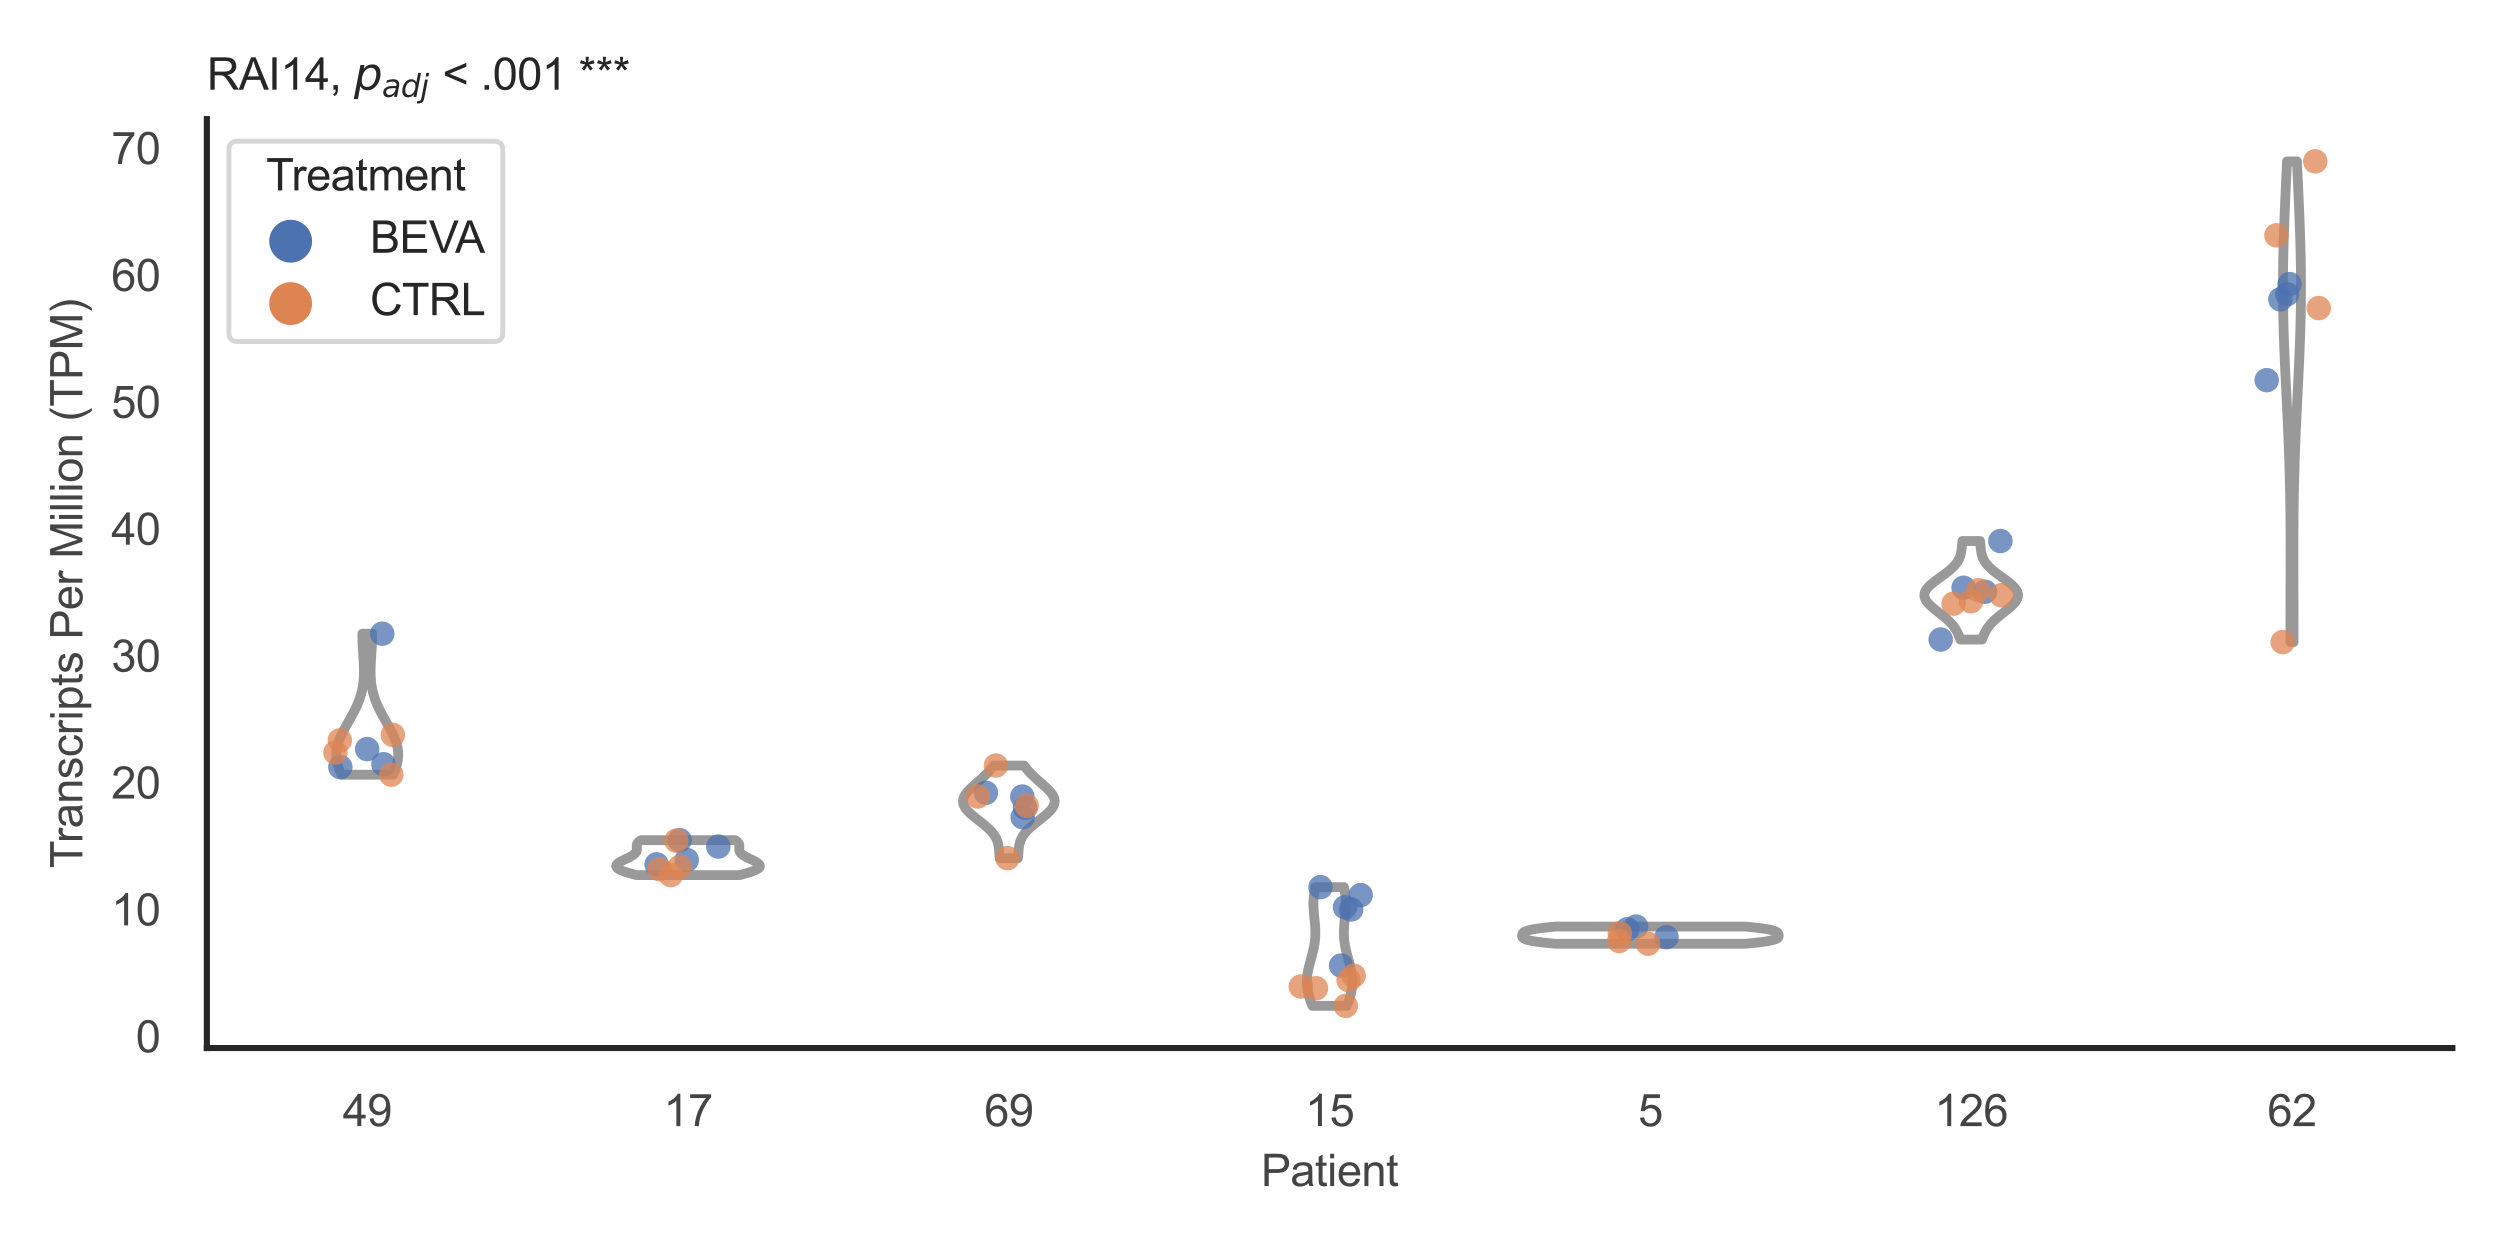 <?xml version="1.0" encoding="utf-8" standalone="no"?>
<!DOCTYPE svg PUBLIC "-//W3C//DTD SVG 1.1//EN"
  "http://www.w3.org/Graphics/SVG/1.1/DTD/svg11.dtd">
<svg xmlns:xlink="http://www.w3.org/1999/xlink" width="510.236pt" height="255.118pt" viewBox="0 0 510.236 255.118" xmlns="http://www.w3.org/2000/svg" version="1.1">
 <defs>
  <style type="text/css">*{stroke-linejoin: round; stroke-linecap: butt}</style>
 </defs>
 <g id="figure_1">
  <g id="patch_1">
   <path d="M 0 255.118 
L 510.236 255.118 
L 510.236 0 
L 0 0 
z
" style="fill: #ffffff"/>
  </g>
  <g id="axes_1">
   <g id="patch_2">
    <path d="M 42.22 213.898 
L 500.516 213.898 
L 500.516 24.32 
L 42.22 24.32 
z
" style="fill: #ffffff"/>
   </g>
   <g id="matplotlib.axis_1">
    <g id="xtick_1">
     <g id="text_1">
      <!-- 49 -->
      <g style="fill: #444444" transform="translate(69.951 229.84)scale(0.09 -0.09)">
       <defs>
        <path id="ArialMT-34" d="M 2069 0 
L 2069 1097 
L 81 1097 
L 81 1613 
L 2172 4581 
L 2631 4581 
L 2631 1613 
L 3250 1613 
L 3250 1097 
L 2631 1097 
L 2631 0 
L 2069 0 
z
M 2069 1613 
L 2069 3678 
L 634 1613 
L 2069 1613 
z
" transform="scale(0.016)"/>
        <path id="ArialMT-39" d="M 350 1059 
L 891 1109 
Q 959 728 1153 556 
Q 1347 384 1650 384 
Q 1909 384 2104 503 
Q 2300 622 2425 820 
Q 2550 1019 2634 1356 
Q 2719 1694 2719 2044 
Q 2719 2081 2716 2156 
Q 2547 1888 2255 1720 
Q 1963 1553 1622 1553 
Q 1053 1553 659 1965 
Q 266 2378 266 3053 
Q 266 3750 677 4175 
Q 1088 4600 1706 4600 
Q 2153 4600 2523 4359 
Q 2894 4119 3086 3673 
Q 3278 3228 3278 2384 
Q 3278 1506 3087 986 
Q 2897 466 2520 194 
Q 2144 -78 1638 -78 
Q 1100 -78 759 220 
Q 419 519 350 1059 
z
M 2653 3081 
Q 2653 3566 2395 3850 
Q 2138 4134 1775 4134 
Q 1400 4134 1122 3828 
Q 844 3522 844 3034 
Q 844 2597 1108 2323 
Q 1372 2050 1759 2050 
Q 2150 2050 2401 2323 
Q 2653 2597 2653 3081 
z
" transform="scale(0.016)"/>
       </defs>
       <use xlink:href="#ArialMT-34"/>
       <use xlink:href="#ArialMT-39" x="55.615"/>
      </g>
     </g>
    </g>
    <g id="xtick_2">
     <g id="text_2">
      <!-- 17 -->
      <g style="fill: #444444" transform="translate(135.421 229.84)scale(0.09 -0.09)">
       <defs>
        <path id="ArialMT-31" d="M 2384 0 
L 1822 0 
L 1822 3584 
Q 1619 3391 1289 3197 
Q 959 3003 697 2906 
L 697 3450 
Q 1169 3672 1522 3987 
Q 1875 4303 2022 4600 
L 2384 4600 
L 2384 0 
z
" transform="scale(0.016)"/>
        <path id="ArialMT-37" d="M 303 3981 
L 303 4522 
L 3269 4522 
L 3269 4084 
Q 2831 3619 2401 2847 
Q 1972 2075 1738 1259 
Q 1569 684 1522 0 
L 944 0 
Q 953 541 1156 1306 
Q 1359 2072 1739 2783 
Q 2119 3494 2547 3981 
L 303 3981 
z
" transform="scale(0.016)"/>
       </defs>
       <use xlink:href="#ArialMT-31"/>
       <use xlink:href="#ArialMT-37" x="55.615"/>
      </g>
     </g>
    </g>
    <g id="xtick_3">
     <g id="text_3">
      <!-- 69 -->
      <g style="fill: #444444" transform="translate(200.892 229.84)scale(0.09 -0.09)">
       <defs>
        <path id="ArialMT-36" d="M 3184 3459 
L 2625 3416 
Q 2550 3747 2413 3897 
Q 2184 4138 1850 4138 
Q 1581 4138 1378 3988 
Q 1113 3794 959 3422 
Q 806 3050 800 2363 
Q 1003 2672 1297 2822 
Q 1591 2972 1913 2972 
Q 2475 2972 2870 2558 
Q 3266 2144 3266 1488 
Q 3266 1056 3080 686 
Q 2894 316 2569 119 
Q 2244 -78 1831 -78 
Q 1128 -78 684 439 
Q 241 956 241 2144 
Q 241 3472 731 4075 
Q 1159 4600 1884 4600 
Q 2425 4600 2770 4297 
Q 3116 3994 3184 3459 
z
M 888 1484 
Q 888 1194 1011 928 
Q 1134 663 1356 523 
Q 1578 384 1822 384 
Q 2178 384 2434 671 
Q 2691 959 2691 1453 
Q 2691 1928 2437 2201 
Q 2184 2475 1800 2475 
Q 1419 2475 1153 2201 
Q 888 1928 888 1484 
z
" transform="scale(0.016)"/>
       </defs>
       <use xlink:href="#ArialMT-36"/>
       <use xlink:href="#ArialMT-39" x="55.615"/>
      </g>
     </g>
    </g>
    <g id="xtick_4">
     <g id="text_4">
      <!-- 15 -->
      <g style="fill: #444444" transform="translate(266.363 229.84)scale(0.09 -0.09)">
       <defs>
        <path id="ArialMT-35" d="M 266 1200 
L 856 1250 
Q 922 819 1161 601 
Q 1400 384 1738 384 
Q 2144 384 2425 690 
Q 2706 997 2706 1503 
Q 2706 1984 2436 2262 
Q 2166 2541 1728 2541 
Q 1456 2541 1237 2417 
Q 1019 2294 894 2097 
L 366 2166 
L 809 4519 
L 3088 4519 
L 3088 3981 
L 1259 3981 
L 1013 2750 
Q 1425 3038 1878 3038 
Q 2478 3038 2890 2622 
Q 3303 2206 3303 1553 
Q 3303 931 2941 478 
Q 2500 -78 1738 -78 
Q 1113 -78 717 272 
Q 322 622 266 1200 
z
" transform="scale(0.016)"/>
       </defs>
       <use xlink:href="#ArialMT-31"/>
       <use xlink:href="#ArialMT-35" x="55.615"/>
      </g>
     </g>
    </g>
    <g id="xtick_5">
     <g id="text_5">
      <!-- 5 -->
      <g style="fill: #444444" transform="translate(334.337 229.84)scale(0.09 -0.09)">
       <use xlink:href="#ArialMT-35"/>
      </g>
     </g>
    </g>
    <g id="xtick_6">
     <g id="text_6">
      <!-- 126 -->
      <g style="fill: #444444" transform="translate(394.803 229.84)scale(0.09 -0.09)">
       <defs>
        <path id="ArialMT-32" d="M 3222 541 
L 3222 0 
L 194 0 
Q 188 203 259 391 
Q 375 700 629 1000 
Q 884 1300 1366 1694 
Q 2113 2306 2375 2664 
Q 2638 3022 2638 3341 
Q 2638 3675 2398 3904 
Q 2159 4134 1775 4134 
Q 1369 4134 1125 3890 
Q 881 3647 878 3216 
L 300 3275 
Q 359 3922 746 4261 
Q 1134 4600 1788 4600 
Q 2447 4600 2831 4234 
Q 3216 3869 3216 3328 
Q 3216 3053 3103 2787 
Q 2991 2522 2730 2228 
Q 2469 1934 1863 1422 
Q 1356 997 1212 845 
Q 1069 694 975 541 
L 3222 541 
z
" transform="scale(0.016)"/>
       </defs>
       <use xlink:href="#ArialMT-31"/>
       <use xlink:href="#ArialMT-32" x="55.615"/>
       <use xlink:href="#ArialMT-36" x="111.23"/>
      </g>
     </g>
    </g>
    <g id="xtick_7">
     <g id="text_7">
      <!-- 62 -->
      <g style="fill: #444444" transform="translate(462.776 229.84)scale(0.09 -0.09)">
       <use xlink:href="#ArialMT-36"/>
       <use xlink:href="#ArialMT-32" x="55.615"/>
      </g>
     </g>
    </g>
    <g id="text_8">
     <!-- Patient -->
     <g style="fill: #444444" transform="translate(257.359 242.071)scale(0.09 -0.09)">
      <defs>
       <path id="ArialMT-50" d="M 494 0 
L 494 4581 
L 2222 4581 
Q 2678 4581 2919 4538 
Q 3256 4481 3484 4323 
Q 3713 4166 3852 3881 
Q 3991 3597 3991 3256 
Q 3991 2672 3619 2267 
Q 3247 1863 2275 1863 
L 1100 1863 
L 1100 0 
L 494 0 
z
M 1100 2403 
L 2284 2403 
Q 2872 2403 3119 2622 
Q 3366 2841 3366 3238 
Q 3366 3525 3220 3729 
Q 3075 3934 2838 4000 
Q 2684 4041 2272 4041 
L 1100 4041 
L 1100 2403 
z
" transform="scale(0.016)"/>
       <path id="ArialMT-61" d="M 2588 409 
Q 2275 144 1986 34 
Q 1697 -75 1366 -75 
Q 819 -75 525 192 
Q 231 459 231 875 
Q 231 1119 342 1320 
Q 453 1522 633 1644 
Q 813 1766 1038 1828 
Q 1203 1872 1538 1913 
Q 2219 1994 2541 2106 
Q 2544 2222 2544 2253 
Q 2544 2597 2384 2738 
Q 2169 2928 1744 2928 
Q 1347 2928 1158 2789 
Q 969 2650 878 2297 
L 328 2372 
Q 403 2725 575 2942 
Q 747 3159 1072 3276 
Q 1397 3394 1825 3394 
Q 2250 3394 2515 3294 
Q 2781 3194 2906 3042 
Q 3031 2891 3081 2659 
Q 3109 2516 3109 2141 
L 3109 1391 
Q 3109 606 3145 398 
Q 3181 191 3288 0 
L 2700 0 
Q 2613 175 2588 409 
z
M 2541 1666 
Q 2234 1541 1622 1453 
Q 1275 1403 1131 1340 
Q 988 1278 909 1158 
Q 831 1038 831 891 
Q 831 666 1001 516 
Q 1172 366 1500 366 
Q 1825 366 2078 508 
Q 2331 650 2450 897 
Q 2541 1088 2541 1459 
L 2541 1666 
z
" transform="scale(0.016)"/>
       <path id="ArialMT-74" d="M 1650 503 
L 1731 6 
Q 1494 -44 1306 -44 
Q 1000 -44 831 53 
Q 663 150 594 308 
Q 525 466 525 972 
L 525 2881 
L 113 2881 
L 113 3319 
L 525 3319 
L 525 4141 
L 1084 4478 
L 1084 3319 
L 1650 3319 
L 1650 2881 
L 1084 2881 
L 1084 941 
Q 1084 700 1114 631 
Q 1144 563 1211 522 
Q 1278 481 1403 481 
Q 1497 481 1650 503 
z
" transform="scale(0.016)"/>
       <path id="ArialMT-69" d="M 425 3934 
L 425 4581 
L 988 4581 
L 988 3934 
L 425 3934 
z
M 425 0 
L 425 3319 
L 988 3319 
L 988 0 
L 425 0 
z
" transform="scale(0.016)"/>
       <path id="ArialMT-65" d="M 2694 1069 
L 3275 997 
Q 3138 488 2766 206 
Q 2394 -75 1816 -75 
Q 1088 -75 661 373 
Q 234 822 234 1631 
Q 234 2469 665 2931 
Q 1097 3394 1784 3394 
Q 2450 3394 2872 2941 
Q 3294 2488 3294 1666 
Q 3294 1616 3291 1516 
L 816 1516 
Q 847 969 1125 678 
Q 1403 388 1819 388 
Q 2128 388 2347 550 
Q 2566 713 2694 1069 
z
M 847 1978 
L 2700 1978 
Q 2663 2397 2488 2606 
Q 2219 2931 1791 2931 
Q 1403 2931 1139 2672 
Q 875 2413 847 1978 
z
" transform="scale(0.016)"/>
       <path id="ArialMT-6e" d="M 422 0 
L 422 3319 
L 928 3319 
L 928 2847 
Q 1294 3394 1984 3394 
Q 2284 3394 2536 3286 
Q 2788 3178 2913 3003 
Q 3038 2828 3088 2588 
Q 3119 2431 3119 2041 
L 3119 0 
L 2556 0 
L 2556 2019 
Q 2556 2363 2490 2533 
Q 2425 2703 2258 2804 
Q 2091 2906 1866 2906 
Q 1506 2906 1245 2678 
Q 984 2450 984 1813 
L 984 0 
L 422 0 
z
" transform="scale(0.016)"/>
      </defs>
      <use xlink:href="#ArialMT-50"/>
      <use xlink:href="#ArialMT-61" x="66.699"/>
      <use xlink:href="#ArialMT-74" x="122.314"/>
      <use xlink:href="#ArialMT-69" x="150.098"/>
      <use xlink:href="#ArialMT-65" x="172.314"/>
      <use xlink:href="#ArialMT-6e" x="227.93"/>
      <use xlink:href="#ArialMT-74" x="283.545"/>
     </g>
    </g>
   </g>
   <g id="matplotlib.axis_2">
    <g id="ytick_1">
     <g id="text_9">
      <!-- 0 -->
      <g style="fill: #444444" transform="translate(27.715 214.768)scale(0.09 -0.09)">
       <defs>
        <path id="ArialMT-30" d="M 266 2259 
Q 266 3072 433 3567 
Q 600 4063 929 4331 
Q 1259 4600 1759 4600 
Q 2128 4600 2406 4451 
Q 2684 4303 2865 4023 
Q 3047 3744 3150 3342 
Q 3253 2941 3253 2259 
Q 3253 1453 3087 958 
Q 2922 463 2592 192 
Q 2263 -78 1759 -78 
Q 1097 -78 719 397 
Q 266 969 266 2259 
z
M 844 2259 
Q 844 1131 1108 757 
Q 1372 384 1759 384 
Q 2147 384 2411 759 
Q 2675 1134 2675 2259 
Q 2675 3391 2411 3762 
Q 2147 4134 1753 4134 
Q 1366 4134 1134 3806 
Q 844 3388 844 2259 
z
" transform="scale(0.016)"/>
       </defs>
       <use xlink:href="#ArialMT-30"/>
      </g>
     </g>
    </g>
    <g id="ytick_2">
     <g id="text_10">
      <!-- 10 -->
      <g style="fill: #444444" transform="translate(22.71 188.871)scale(0.09 -0.09)">
       <use xlink:href="#ArialMT-31"/>
       <use xlink:href="#ArialMT-30" x="55.615"/>
      </g>
     </g>
    </g>
    <g id="ytick_3">
     <g id="text_11">
      <!-- 20 -->
      <g style="fill: #444444" transform="translate(22.71 162.974)scale(0.09 -0.09)">
       <use xlink:href="#ArialMT-32"/>
       <use xlink:href="#ArialMT-30" x="55.615"/>
      </g>
     </g>
    </g>
    <g id="ytick_4">
     <g id="text_12">
      <!-- 30 -->
      <g style="fill: #444444" transform="translate(22.71 137.077)scale(0.09 -0.09)">
       <defs>
        <path id="ArialMT-33" d="M 269 1209 
L 831 1284 
Q 928 806 1161 595 
Q 1394 384 1728 384 
Q 2125 384 2398 659 
Q 2672 934 2672 1341 
Q 2672 1728 2419 1979 
Q 2166 2231 1775 2231 
Q 1616 2231 1378 2169 
L 1441 2663 
Q 1497 2656 1531 2656 
Q 1891 2656 2178 2843 
Q 2466 3031 2466 3422 
Q 2466 3731 2256 3934 
Q 2047 4138 1716 4138 
Q 1388 4138 1169 3931 
Q 950 3725 888 3313 
L 325 3413 
Q 428 3978 793 4289 
Q 1159 4600 1703 4600 
Q 2078 4600 2393 4439 
Q 2709 4278 2876 4000 
Q 3044 3722 3044 3409 
Q 3044 3113 2884 2869 
Q 2725 2625 2413 2481 
Q 2819 2388 3044 2092 
Q 3269 1797 3269 1353 
Q 3269 753 2831 336 
Q 2394 -81 1725 -81 
Q 1122 -81 723 278 
Q 325 638 269 1209 
z
" transform="scale(0.016)"/>
       </defs>
       <use xlink:href="#ArialMT-33"/>
       <use xlink:href="#ArialMT-30" x="55.615"/>
      </g>
     </g>
    </g>
    <g id="ytick_5">
     <g id="text_13">
      <!-- 40 -->
      <g style="fill: #444444" transform="translate(22.71 111.18)scale(0.09 -0.09)">
       <use xlink:href="#ArialMT-34"/>
       <use xlink:href="#ArialMT-30" x="55.615"/>
      </g>
     </g>
    </g>
    <g id="ytick_6">
     <g id="text_14">
      <!-- 50 -->
      <g style="fill: #444444" transform="translate(22.71 85.283)scale(0.09 -0.09)">
       <use xlink:href="#ArialMT-35"/>
       <use xlink:href="#ArialMT-30" x="55.615"/>
      </g>
     </g>
    </g>
    <g id="ytick_7">
     <g id="text_15">
      <!-- 60 -->
      <g style="fill: #444444" transform="translate(22.71 59.386)scale(0.09 -0.09)">
       <use xlink:href="#ArialMT-36"/>
       <use xlink:href="#ArialMT-30" x="55.615"/>
      </g>
     </g>
    </g>
    <g id="ytick_8">
     <g id="text_16">
      <!-- 70 -->
      <g style="fill: #444444" transform="translate(22.71 33.489)scale(0.09 -0.09)">
       <use xlink:href="#ArialMT-37"/>
       <use xlink:href="#ArialMT-30" x="55.615"/>
      </g>
     </g>
    </g>
    <g id="text_17">
     <!-- Transcripts Per Million (TPM) -->
     <g style="fill: #444444" transform="translate(16.816 177.194)rotate(-90)scale(0.09 -0.09)">
      <defs>
       <path id="ArialMT-54" d="M 1659 0 
L 1659 4041 
L 150 4041 
L 150 4581 
L 3781 4581 
L 3781 4041 
L 2266 4041 
L 2266 0 
L 1659 0 
z
" transform="scale(0.016)"/>
       <path id="ArialMT-72" d="M 416 0 
L 416 3319 
L 922 3319 
L 922 2816 
Q 1116 3169 1280 3281 
Q 1444 3394 1641 3394 
Q 1925 3394 2219 3213 
L 2025 2691 
Q 1819 2813 1613 2813 
Q 1428 2813 1281 2702 
Q 1134 2591 1072 2394 
Q 978 2094 978 1738 
L 978 0 
L 416 0 
z
" transform="scale(0.016)"/>
       <path id="ArialMT-73" d="M 197 991 
L 753 1078 
Q 800 744 1014 566 
Q 1228 388 1613 388 
Q 2000 388 2187 545 
Q 2375 703 2375 916 
Q 2375 1106 2209 1216 
Q 2094 1291 1634 1406 
Q 1016 1563 777 1677 
Q 538 1791 414 1992 
Q 291 2194 291 2438 
Q 291 2659 392 2848 
Q 494 3038 669 3163 
Q 800 3259 1026 3326 
Q 1253 3394 1513 3394 
Q 1903 3394 2198 3281 
Q 2494 3169 2634 2976 
Q 2775 2784 2828 2463 
L 2278 2388 
Q 2241 2644 2061 2787 
Q 1881 2931 1553 2931 
Q 1166 2931 1000 2803 
Q 834 2675 834 2503 
Q 834 2394 903 2306 
Q 972 2216 1119 2156 
Q 1203 2125 1616 2013 
Q 2213 1853 2448 1751 
Q 2684 1650 2818 1456 
Q 2953 1263 2953 975 
Q 2953 694 2789 445 
Q 2625 197 2315 61 
Q 2006 -75 1616 -75 
Q 969 -75 630 194 
Q 291 463 197 991 
z
" transform="scale(0.016)"/>
       <path id="ArialMT-63" d="M 2588 1216 
L 3141 1144 
Q 3050 572 2676 248 
Q 2303 -75 1759 -75 
Q 1078 -75 664 370 
Q 250 816 250 1647 
Q 250 2184 428 2587 
Q 606 2991 970 3192 
Q 1334 3394 1763 3394 
Q 2303 3394 2647 3120 
Q 2991 2847 3088 2344 
L 2541 2259 
Q 2463 2594 2264 2762 
Q 2066 2931 1784 2931 
Q 1359 2931 1093 2626 
Q 828 2322 828 1663 
Q 828 994 1084 691 
Q 1341 388 1753 388 
Q 2084 388 2306 591 
Q 2528 794 2588 1216 
z
" transform="scale(0.016)"/>
       <path id="ArialMT-70" d="M 422 -1272 
L 422 3319 
L 934 3319 
L 934 2888 
Q 1116 3141 1344 3267 
Q 1572 3394 1897 3394 
Q 2322 3394 2647 3175 
Q 2972 2956 3137 2557 
Q 3303 2159 3303 1684 
Q 3303 1175 3120 767 
Q 2938 359 2589 142 
Q 2241 -75 1856 -75 
Q 1575 -75 1351 44 
Q 1128 163 984 344 
L 984 -1272 
L 422 -1272 
z
M 931 1641 
Q 931 1000 1190 694 
Q 1450 388 1819 388 
Q 2194 388 2461 705 
Q 2728 1022 2728 1688 
Q 2728 2322 2467 2637 
Q 2206 2953 1844 2953 
Q 1484 2953 1207 2617 
Q 931 2281 931 1641 
z
" transform="scale(0.016)"/>
       <path id="ArialMT-20" transform="scale(0.016)"/>
       <path id="ArialMT-4d" d="M 475 0 
L 475 4581 
L 1388 4581 
L 2472 1338 
Q 2622 884 2691 659 
Q 2769 909 2934 1394 
L 4031 4581 
L 4847 4581 
L 4847 0 
L 4263 0 
L 4263 3834 
L 2931 0 
L 2384 0 
L 1059 3900 
L 1059 0 
L 475 0 
z
" transform="scale(0.016)"/>
       <path id="ArialMT-6c" d="M 409 0 
L 409 4581 
L 972 4581 
L 972 0 
L 409 0 
z
" transform="scale(0.016)"/>
       <path id="ArialMT-6f" d="M 213 1659 
Q 213 2581 725 3025 
Q 1153 3394 1769 3394 
Q 2453 3394 2887 2945 
Q 3322 2497 3322 1706 
Q 3322 1066 3130 698 
Q 2938 331 2570 128 
Q 2203 -75 1769 -75 
Q 1072 -75 642 372 
Q 213 819 213 1659 
z
M 791 1659 
Q 791 1022 1069 705 
Q 1347 388 1769 388 
Q 2188 388 2466 706 
Q 2744 1025 2744 1678 
Q 2744 2294 2464 2611 
Q 2184 2928 1769 2928 
Q 1347 2928 1069 2612 
Q 791 2297 791 1659 
z
" transform="scale(0.016)"/>
       <path id="ArialMT-28" d="M 1497 -1347 
Q 1031 -759 709 28 
Q 388 816 388 1659 
Q 388 2403 628 3084 
Q 909 3875 1497 4659 
L 1900 4659 
Q 1522 4009 1400 3731 
Q 1209 3300 1100 2831 
Q 966 2247 966 1656 
Q 966 153 1900 -1347 
L 1497 -1347 
z
" transform="scale(0.016)"/>
       <path id="ArialMT-29" d="M 791 -1347 
L 388 -1347 
Q 1322 153 1322 1656 
Q 1322 2244 1188 2822 
Q 1081 3291 891 3722 
Q 769 4003 388 4659 
L 791 4659 
Q 1378 3875 1659 3084 
Q 1900 2403 1900 1659 
Q 1900 816 1576 28 
Q 1253 -759 791 -1347 
z
" transform="scale(0.016)"/>
      </defs>
      <use xlink:href="#ArialMT-54"/>
      <use xlink:href="#ArialMT-72" x="57.334"/>
      <use xlink:href="#ArialMT-61" x="90.635"/>
      <use xlink:href="#ArialMT-6e" x="146.25"/>
      <use xlink:href="#ArialMT-73" x="201.865"/>
      <use xlink:href="#ArialMT-63" x="251.865"/>
      <use xlink:href="#ArialMT-72" x="301.865"/>
      <use xlink:href="#ArialMT-69" x="335.166"/>
      <use xlink:href="#ArialMT-70" x="357.383"/>
      <use xlink:href="#ArialMT-74" x="412.998"/>
      <use xlink:href="#ArialMT-73" x="440.781"/>
      <use xlink:href="#ArialMT-20" x="490.781"/>
      <use xlink:href="#ArialMT-50" x="518.564"/>
      <use xlink:href="#ArialMT-65" x="585.264"/>
      <use xlink:href="#ArialMT-72" x="640.879"/>
      <use xlink:href="#ArialMT-20" x="674.18"/>
      <use xlink:href="#ArialMT-4d" x="701.963"/>
      <use xlink:href="#ArialMT-69" x="785.264"/>
      <use xlink:href="#ArialMT-6c" x="807.48"/>
      <use xlink:href="#ArialMT-6c" x="829.697"/>
      <use xlink:href="#ArialMT-69" x="851.914"/>
      <use xlink:href="#ArialMT-6f" x="874.131"/>
      <use xlink:href="#ArialMT-6e" x="929.746"/>
      <use xlink:href="#ArialMT-20" x="985.361"/>
      <use xlink:href="#ArialMT-28" x="1013.145"/>
      <use xlink:href="#ArialMT-54" x="1046.445"/>
      <use xlink:href="#ArialMT-50" x="1107.529"/>
      <use xlink:href="#ArialMT-4d" x="1174.229"/>
      <use xlink:href="#ArialMT-29" x="1257.529"/>
     </g>
    </g>
   </g>
   <g id="PolyCollection_1">
    <defs>
     <path id="m31cdecb5be" d="M 80.215 -97.007 
L 69.696 -97.007 
L 69.561 -97.297 
L 69.433 -97.588 
L 69.313 -97.879 
L 69.201 -98.169 
L 69.097 -98.46 
L 69.003 -98.751 
L 68.919 -99.042 
L 68.845 -99.332 
L 68.782 -99.623 
L 68.729 -99.914 
L 68.688 -100.204 
L 68.659 -100.495 
L 68.641 -100.786 
L 68.635 -101.076 
L 68.64 -101.367 
L 68.658 -101.658 
L 68.686 -101.949 
L 68.727 -102.239 
L 68.779 -102.53 
L 68.841 -102.821 
L 68.915 -103.111 
L 68.998 -103.402 
L 69.092 -103.693 
L 69.194 -103.984 
L 69.306 -104.274 
L 69.426 -104.565 
L 69.553 -104.856 
L 69.687 -105.146 
L 69.827 -105.437 
L 69.973 -105.728 
L 70.124 -106.018 
L 70.279 -106.309 
L 70.438 -106.6 
L 70.599 -106.891 
L 70.762 -107.181 
L 70.927 -107.472 
L 71.092 -107.763 
L 71.257 -108.053 
L 71.421 -108.344 
L 71.584 -108.635 
L 71.746 -108.926 
L 71.904 -109.216 
L 72.06 -109.507 
L 72.213 -109.798 
L 72.361 -110.088 
L 72.506 -110.379 
L 72.645 -110.67 
L 72.78 -110.96 
L 72.909 -111.251 
L 73.033 -111.542 
L 73.151 -111.833 
L 73.263 -112.123 
L 73.369 -112.414 
L 73.469 -112.705 
L 73.563 -112.995 
L 73.65 -113.286 
L 73.731 -113.577 
L 73.806 -113.868 
L 73.875 -114.158 
L 73.938 -114.449 
L 73.994 -114.74 
L 74.045 -115.03 
L 74.091 -115.321 
L 74.13 -115.612 
L 74.165 -115.902 
L 74.194 -116.193 
L 74.219 -116.484 
L 74.238 -116.775 
L 74.254 -117.065 
L 74.265 -117.356 
L 74.272 -117.647 
L 74.275 -117.937 
L 74.275 -118.228 
L 74.272 -118.519 
L 74.266 -118.809 
L 74.258 -119.1 
L 74.247 -119.391 
L 74.234 -119.682 
L 74.22 -119.972 
L 74.204 -120.263 
L 74.187 -120.554 
L 74.169 -120.844 
L 74.15 -121.135 
L 74.131 -121.426 
L 74.112 -121.717 
L 74.093 -122.007 
L 74.074 -122.298 
L 74.057 -122.589 
L 74.039 -122.879 
L 74.023 -123.17 
L 74.009 -123.461 
L 73.995 -123.751 
L 73.983 -124.042 
L 73.973 -124.333 
L 73.965 -124.624 
L 73.959 -124.914 
L 73.954 -125.205 
L 73.952 -125.496 
L 73.952 -125.786 
L 75.959 -125.786 
L 75.959 -125.786 
L 75.959 -125.496 
L 75.957 -125.205 
L 75.952 -124.914 
L 75.946 -124.624 
L 75.938 -124.333 
L 75.928 -124.042 
L 75.916 -123.751 
L 75.902 -123.461 
L 75.887 -123.17 
L 75.871 -122.879 
L 75.854 -122.589 
L 75.836 -122.298 
L 75.818 -122.007 
L 75.799 -121.717 
L 75.78 -121.426 
L 75.761 -121.135 
L 75.742 -120.844 
L 75.724 -120.554 
L 75.707 -120.263 
L 75.691 -119.972 
L 75.677 -119.682 
L 75.664 -119.391 
L 75.653 -119.1 
L 75.645 -118.809 
L 75.639 -118.519 
L 75.636 -118.228 
L 75.636 -117.937 
L 75.639 -117.647 
L 75.646 -117.356 
L 75.657 -117.065 
L 75.673 -116.775 
L 75.692 -116.484 
L 75.717 -116.193 
L 75.746 -115.902 
L 75.78 -115.612 
L 75.82 -115.321 
L 75.865 -115.03 
L 75.916 -114.74 
L 75.973 -114.449 
L 76.036 -114.158 
L 76.105 -113.868 
L 76.18 -113.577 
L 76.261 -113.286 
L 76.348 -112.995 
L 76.442 -112.705 
L 76.542 -112.414 
L 76.648 -112.123 
L 76.76 -111.833 
L 76.878 -111.542 
L 77.002 -111.251 
L 77.131 -110.96 
L 77.266 -110.67 
L 77.405 -110.379 
L 77.55 -110.088 
L 77.698 -109.798 
L 77.851 -109.507 
L 78.006 -109.216 
L 78.165 -108.926 
L 78.327 -108.635 
L 78.49 -108.344 
L 78.654 -108.053 
L 78.819 -107.763 
L 78.984 -107.472 
L 79.149 -107.181 
L 79.312 -106.891 
L 79.473 -106.6 
L 79.632 -106.309 
L 79.787 -106.018 
L 79.938 -105.728 
L 80.084 -105.437 
L 80.224 -105.146 
L 80.358 -104.856 
L 80.485 -104.565 
L 80.605 -104.274 
L 80.716 -103.984 
L 80.819 -103.693 
L 80.913 -103.402 
L 80.996 -103.111 
L 81.069 -102.821 
L 81.132 -102.53 
L 81.184 -102.239 
L 81.224 -101.949 
L 81.253 -101.658 
L 81.271 -101.367 
L 81.276 -101.076 
L 81.27 -100.786 
L 81.252 -100.495 
L 81.223 -100.204 
L 81.181 -99.914 
L 81.129 -99.623 
L 81.066 -99.332 
L 80.992 -99.042 
L 80.908 -98.751 
L 80.813 -98.46 
L 80.71 -98.169 
L 80.598 -97.879 
L 80.477 -97.588 
L 80.349 -97.297 
L 80.215 -97.007 
z
" style="stroke: #999999; stroke-width: 2"/>
    </defs>
    <g clip-path="url(#pe0dd816bd7)">
     <use xlink:href="#m31cdecb5be" x="0" y="255.118" style="fill: #ffffff; stroke: #999999; stroke-width: 2"/>
    </g>
   </g>
   <g id="PolyCollection_2">
    <defs>
     <path id="m6c42e95b7f" d="M 150.968 -76.517 
L 129.885 -76.517 
L 129.608 -76.589 
L 129.336 -76.661 
L 129.069 -76.733 
L 128.809 -76.805 
L 128.556 -76.877 
L 128.31 -76.949 
L 128.073 -77.021 
L 127.845 -77.093 
L 127.626 -77.165 
L 127.417 -77.237 
L 127.219 -77.309 
L 127.032 -77.381 
L 126.857 -77.453 
L 126.693 -77.524 
L 126.543 -77.596 
L 126.405 -77.668 
L 126.28 -77.74 
L 126.169 -77.812 
L 126.071 -77.884 
L 125.987 -77.956 
L 125.917 -78.028 
L 125.861 -78.1 
L 125.818 -78.172 
L 125.789 -78.244 
L 125.774 -78.316 
L 125.772 -78.388 
L 125.784 -78.46 
L 125.808 -78.532 
L 125.844 -78.604 
L 125.893 -78.676 
L 125.953 -78.748 
L 126.024 -78.82 
L 126.106 -78.892 
L 126.197 -78.964 
L 126.297 -79.036 
L 126.406 -79.108 
L 126.522 -79.18 
L 126.646 -79.252 
L 126.775 -79.324 
L 126.909 -79.396 
L 127.048 -79.468 
L 127.191 -79.54 
L 127.336 -79.612 
L 127.484 -79.683 
L 127.632 -79.755 
L 127.781 -79.827 
L 127.929 -79.899 
L 128.076 -79.971 
L 128.221 -80.043 
L 128.363 -80.115 
L 128.501 -80.187 
L 128.636 -80.259 
L 128.765 -80.331 
L 128.89 -80.403 
L 129.009 -80.475 
L 129.121 -80.547 
L 129.228 -80.619 
L 129.327 -80.691 
L 129.419 -80.763 
L 129.504 -80.835 
L 129.582 -80.907 
L 129.652 -80.979 
L 129.714 -81.051 
L 129.77 -81.123 
L 129.818 -81.195 
L 129.859 -81.267 
L 129.894 -81.339 
L 129.922 -81.411 
L 129.945 -81.483 
L 129.962 -81.555 
L 129.973 -81.627 
L 129.981 -81.699 
L 129.984 -81.77 
L 129.984 -81.842 
L 129.982 -81.914 
L 129.977 -81.986 
L 129.971 -82.058 
L 129.965 -82.13 
L 129.959 -82.202 
L 129.954 -82.274 
L 129.95 -82.346 
L 129.948 -82.418 
L 129.95 -82.49 
L 129.955 -82.562 
L 129.965 -82.634 
L 129.979 -82.706 
L 129.999 -82.778 
L 130.025 -82.85 
L 130.058 -82.922 
L 130.098 -82.994 
L 130.145 -83.066 
L 130.2 -83.138 
L 130.263 -83.21 
L 130.335 -83.282 
L 130.416 -83.354 
L 130.505 -83.426 
L 130.603 -83.498 
L 130.711 -83.57 
L 130.827 -83.642 
L 150.026 -83.642 
L 150.026 -83.642 
L 150.142 -83.57 
L 150.249 -83.498 
L 150.347 -83.426 
L 150.437 -83.354 
L 150.517 -83.282 
L 150.589 -83.21 
L 150.653 -83.138 
L 150.708 -83.066 
L 150.755 -82.994 
L 150.795 -82.922 
L 150.828 -82.85 
L 150.854 -82.778 
L 150.874 -82.706 
L 150.888 -82.634 
L 150.898 -82.562 
L 150.903 -82.49 
L 150.904 -82.418 
L 150.903 -82.346 
L 150.899 -82.274 
L 150.894 -82.202 
L 150.888 -82.13 
L 150.881 -82.058 
L 150.875 -81.986 
L 150.871 -81.914 
L 150.868 -81.842 
L 150.869 -81.77 
L 150.872 -81.699 
L 150.879 -81.627 
L 150.891 -81.555 
L 150.908 -81.483 
L 150.93 -81.411 
L 150.959 -81.339 
L 150.993 -81.267 
L 151.034 -81.195 
L 151.083 -81.123 
L 151.138 -81.051 
L 151.201 -80.979 
L 151.271 -80.907 
L 151.349 -80.835 
L 151.434 -80.763 
L 151.526 -80.691 
L 151.625 -80.619 
L 151.731 -80.547 
L 151.844 -80.475 
L 151.963 -80.403 
L 152.087 -80.331 
L 152.217 -80.259 
L 152.351 -80.187 
L 152.49 -80.115 
L 152.632 -80.043 
L 152.777 -79.971 
L 152.924 -79.899 
L 153.072 -79.827 
L 153.221 -79.755 
L 153.369 -79.683 
L 153.516 -79.612 
L 153.662 -79.54 
L 153.804 -79.468 
L 153.943 -79.396 
L 154.078 -79.324 
L 154.207 -79.252 
L 154.33 -79.18 
L 154.447 -79.108 
L 154.555 -79.036 
L 154.656 -78.964 
L 154.747 -78.892 
L 154.828 -78.82 
L 154.899 -78.748 
L 154.96 -78.676 
L 155.008 -78.604 
L 155.045 -78.532 
L 155.069 -78.46 
L 155.08 -78.388 
L 155.079 -78.316 
L 155.063 -78.244 
L 155.035 -78.172 
L 154.992 -78.1 
L 154.936 -78.028 
L 154.866 -77.956 
L 154.782 -77.884 
L 154.684 -77.812 
L 154.572 -77.74 
L 154.448 -77.668 
L 154.31 -77.596 
L 154.159 -77.524 
L 153.996 -77.453 
L 153.821 -77.381 
L 153.634 -77.309 
L 153.436 -77.237 
L 153.227 -77.165 
L 153.008 -77.093 
L 152.78 -77.021 
L 152.542 -76.949 
L 152.297 -76.877 
L 152.044 -76.805 
L 151.783 -76.733 
L 151.517 -76.661 
L 151.245 -76.589 
L 150.968 -76.517 
z
" style="stroke: #999999; stroke-width: 2"/>
    </defs>
    <g clip-path="url(#pe0dd816bd7)">
     <use xlink:href="#m6c42e95b7f" x="0" y="255.118" style="fill: #ffffff; stroke: #999999; stroke-width: 2"/>
    </g>
   </g>
   <g id="PolyCollection_3">
    <defs>
     <path id="m1d366d9f44" d="M 207.757 -79.97 
L 204.037 -79.97 
L 204.017 -80.161 
L 203.998 -80.352 
L 203.981 -80.543 
L 203.966 -80.733 
L 203.951 -80.924 
L 203.937 -81.115 
L 203.922 -81.306 
L 203.907 -81.497 
L 203.89 -81.688 
L 203.871 -81.879 
L 203.849 -82.07 
L 203.824 -82.261 
L 203.794 -82.452 
L 203.76 -82.643 
L 203.719 -82.834 
L 203.673 -83.025 
L 203.619 -83.216 
L 203.558 -83.407 
L 203.488 -83.598 
L 203.409 -83.789 
L 203.322 -83.98 
L 203.224 -84.171 
L 203.116 -84.362 
L 202.998 -84.553 
L 202.87 -84.744 
L 202.73 -84.935 
L 202.58 -85.126 
L 202.42 -85.317 
L 202.249 -85.508 
L 202.068 -85.699 
L 201.877 -85.89 
L 201.677 -86.081 
L 201.469 -86.272 
L 201.252 -86.462 
L 201.029 -86.653 
L 200.799 -86.844 
L 200.564 -87.035 
L 200.325 -87.226 
L 200.083 -87.417 
L 199.839 -87.608 
L 199.594 -87.799 
L 199.35 -87.99 
L 199.108 -88.181 
L 198.87 -88.372 
L 198.637 -88.563 
L 198.409 -88.754 
L 198.189 -88.945 
L 197.979 -89.136 
L 197.778 -89.327 
L 197.589 -89.518 
L 197.412 -89.709 
L 197.249 -89.9 
L 197.101 -90.091 
L 196.969 -90.282 
L 196.854 -90.473 
L 196.756 -90.664 
L 196.675 -90.855 
L 196.614 -91.046 
L 196.571 -91.237 
L 196.547 -91.428 
L 196.541 -91.619 
L 196.555 -91.81 
L 196.588 -92.001 
L 196.639 -92.191 
L 196.707 -92.382 
L 196.793 -92.573 
L 196.896 -92.764 
L 197.014 -92.955 
L 197.146 -93.146 
L 197.293 -93.337 
L 197.452 -93.528 
L 197.622 -93.719 
L 197.803 -93.91 
L 197.993 -94.101 
L 198.19 -94.292 
L 198.394 -94.483 
L 198.603 -94.674 
L 198.816 -94.865 
L 199.032 -95.056 
L 199.25 -95.247 
L 199.468 -95.438 
L 199.686 -95.629 
L 199.903 -95.82 
L 200.117 -96.011 
L 200.329 -96.202 
L 200.537 -96.393 
L 200.742 -96.584 
L 200.941 -96.775 
L 201.136 -96.966 
L 201.325 -97.157 
L 201.509 -97.348 
L 201.687 -97.539 
L 201.86 -97.73 
L 202.027 -97.92 
L 202.188 -98.111 
L 202.344 -98.302 
L 202.495 -98.493 
L 202.64 -98.684 
L 202.781 -98.875 
L 209.014 -98.875 
L 209.014 -98.875 
L 209.154 -98.684 
L 209.3 -98.493 
L 209.45 -98.302 
L 209.606 -98.111 
L 209.767 -97.92 
L 209.934 -97.73 
L 210.107 -97.539 
L 210.285 -97.348 
L 210.469 -97.157 
L 210.659 -96.966 
L 210.853 -96.775 
L 211.053 -96.584 
L 211.257 -96.393 
L 211.465 -96.202 
L 211.677 -96.011 
L 211.892 -95.82 
L 212.108 -95.629 
L 212.326 -95.438 
L 212.545 -95.247 
L 212.762 -95.056 
L 212.978 -94.865 
L 213.191 -94.674 
L 213.4 -94.483 
L 213.604 -94.292 
L 213.802 -94.101 
L 213.991 -93.91 
L 214.172 -93.719 
L 214.343 -93.528 
L 214.502 -93.337 
L 214.648 -93.146 
L 214.781 -92.955 
L 214.899 -92.764 
L 215.001 -92.573 
L 215.087 -92.382 
L 215.156 -92.191 
L 215.207 -92.001 
L 215.239 -91.81 
L 215.253 -91.619 
L 215.248 -91.428 
L 215.224 -91.237 
L 215.181 -91.046 
L 215.119 -90.855 
L 215.039 -90.664 
L 214.941 -90.473 
L 214.825 -90.282 
L 214.693 -90.091 
L 214.545 -89.9 
L 214.382 -89.709 
L 214.206 -89.518 
L 214.017 -89.327 
L 213.816 -89.136 
L 213.605 -88.945 
L 213.385 -88.754 
L 213.158 -88.563 
L 212.924 -88.372 
L 212.686 -88.181 
L 212.444 -87.99 
L 212.2 -87.799 
L 211.956 -87.608 
L 211.712 -87.417 
L 211.47 -87.226 
L 211.231 -87.035 
L 210.996 -86.844 
L 210.766 -86.653 
L 210.542 -86.462 
L 210.326 -86.272 
L 210.117 -86.081 
L 209.917 -85.89 
L 209.727 -85.699 
L 209.546 -85.508 
L 209.375 -85.317 
L 209.214 -85.126 
L 209.064 -84.935 
L 208.925 -84.744 
L 208.796 -84.553 
L 208.678 -84.362 
L 208.57 -84.171 
L 208.473 -83.98 
L 208.385 -83.789 
L 208.306 -83.598 
L 208.237 -83.407 
L 208.175 -83.216 
L 208.122 -83.025 
L 208.075 -82.834 
L 208.035 -82.643 
L 208 -82.452 
L 207.971 -82.261 
L 207.945 -82.07 
L 207.924 -81.879 
L 207.905 -81.688 
L 207.888 -81.497 
L 207.872 -81.306 
L 207.858 -81.115 
L 207.843 -80.924 
L 207.829 -80.733 
L 207.813 -80.543 
L 207.796 -80.352 
L 207.778 -80.161 
L 207.757 -79.97 
z
" style="stroke: #999999; stroke-width: 2"/>
    </defs>
    <g clip-path="url(#pe0dd816bd7)">
     <use xlink:href="#m1d366d9f44" x="0" y="255.118" style="fill: #ffffff; stroke: #999999; stroke-width: 2"/>
    </g>
   </g>
   <g id="PolyCollection_4">
    <defs>
     <path id="m32b69262c9" d="M 274.89 -49.837 
L 267.846 -49.837 
L 267.749 -50.082 
L 267.654 -50.326 
L 267.562 -50.571 
L 267.474 -50.816 
L 267.389 -51.06 
L 267.308 -51.305 
L 267.232 -51.55 
L 267.159 -51.794 
L 267.092 -52.039 
L 267.03 -52.284 
L 266.973 -52.528 
L 266.922 -52.773 
L 266.876 -53.018 
L 266.836 -53.262 
L 266.802 -53.507 
L 266.775 -53.751 
L 266.753 -53.996 
L 266.737 -54.241 
L 266.728 -54.485 
L 266.725 -54.73 
L 266.728 -54.975 
L 266.736 -55.219 
L 266.751 -55.464 
L 266.771 -55.709 
L 266.797 -55.953 
L 266.828 -56.198 
L 266.864 -56.443 
L 266.904 -56.687 
L 266.949 -56.932 
L 266.998 -57.176 
L 267.051 -57.421 
L 267.107 -57.666 
L 267.166 -57.91 
L 267.227 -58.155 
L 267.291 -58.4 
L 267.356 -58.644 
L 267.422 -58.889 
L 267.49 -59.134 
L 267.557 -59.378 
L 267.625 -59.623 
L 267.692 -59.868 
L 267.758 -60.112 
L 267.822 -60.357 
L 267.885 -60.601 
L 267.946 -60.846 
L 268.005 -61.091 
L 268.061 -61.335 
L 268.114 -61.58 
L 268.164 -61.825 
L 268.21 -62.069 
L 268.252 -62.314 
L 268.291 -62.559 
L 268.325 -62.803 
L 268.356 -63.048 
L 268.382 -63.293 
L 268.404 -63.537 
L 268.422 -63.782 
L 268.436 -64.026 
L 268.446 -64.271 
L 268.451 -64.516 
L 268.453 -64.76 
L 268.451 -65.005 
L 268.446 -65.25 
L 268.437 -65.494 
L 268.426 -65.739 
L 268.411 -65.984 
L 268.395 -66.228 
L 268.376 -66.473 
L 268.355 -66.718 
L 268.333 -66.962 
L 268.31 -67.207 
L 268.286 -67.452 
L 268.262 -67.696 
L 268.237 -67.941 
L 268.214 -68.185 
L 268.19 -68.43 
L 268.168 -68.675 
L 268.147 -68.919 
L 268.129 -69.164 
L 268.112 -69.409 
L 268.097 -69.653 
L 268.085 -69.898 
L 268.076 -70.143 
L 268.07 -70.387 
L 268.068 -70.632 
L 268.069 -70.877 
L 268.073 -71.121 
L 268.082 -71.366 
L 268.094 -71.61 
L 268.111 -71.855 
L 268.132 -72.1 
L 268.156 -72.344 
L 268.185 -72.589 
L 268.218 -72.834 
L 268.254 -73.078 
L 268.295 -73.323 
L 268.34 -73.568 
L 268.388 -73.812 
L 268.439 -74.057 
L 274.297 -74.057 
L 274.297 -74.057 
L 274.348 -73.812 
L 274.397 -73.568 
L 274.441 -73.323 
L 274.482 -73.078 
L 274.519 -72.834 
L 274.551 -72.589 
L 274.58 -72.344 
L 274.605 -72.1 
L 274.625 -71.855 
L 274.642 -71.61 
L 274.654 -71.366 
L 274.663 -71.121 
L 274.667 -70.877 
L 274.668 -70.632 
L 274.666 -70.387 
L 274.66 -70.143 
L 274.651 -69.898 
L 274.639 -69.653 
L 274.625 -69.409 
L 274.608 -69.164 
L 274.589 -68.919 
L 274.568 -68.675 
L 274.546 -68.43 
L 274.523 -68.185 
L 274.499 -67.941 
L 274.474 -67.696 
L 274.45 -67.452 
L 274.426 -67.207 
L 274.403 -66.962 
L 274.381 -66.718 
L 274.36 -66.473 
L 274.342 -66.228 
L 274.325 -65.984 
L 274.31 -65.739 
L 274.299 -65.494 
L 274.29 -65.25 
L 274.285 -65.005 
L 274.283 -64.76 
L 274.285 -64.516 
L 274.291 -64.271 
L 274.3 -64.026 
L 274.314 -63.782 
L 274.332 -63.537 
L 274.354 -63.293 
L 274.38 -63.048 
L 274.411 -62.803 
L 274.445 -62.559 
L 274.484 -62.314 
L 274.526 -62.069 
L 274.573 -61.825 
L 274.622 -61.58 
L 274.675 -61.335 
L 274.731 -61.091 
L 274.79 -60.846 
L 274.851 -60.601 
L 274.914 -60.357 
L 274.979 -60.112 
L 275.045 -59.868 
L 275.112 -59.623 
L 275.179 -59.378 
L 275.247 -59.134 
L 275.314 -58.889 
L 275.38 -58.644 
L 275.445 -58.4 
L 275.509 -58.155 
L 275.57 -57.91 
L 275.629 -57.666 
L 275.685 -57.421 
L 275.738 -57.176 
L 275.787 -56.932 
L 275.832 -56.687 
L 275.872 -56.443 
L 275.908 -56.198 
L 275.939 -55.953 
L 275.965 -55.709 
L 275.985 -55.464 
L 276 -55.219 
L 276.009 -54.975 
L 276.012 -54.73 
L 276.008 -54.485 
L 275.999 -54.241 
L 275.983 -53.996 
L 275.962 -53.751 
L 275.934 -53.507 
L 275.9 -53.262 
L 275.86 -53.018 
L 275.814 -52.773 
L 275.763 -52.528 
L 275.706 -52.284 
L 275.644 -52.039 
L 275.577 -51.794 
L 275.505 -51.55 
L 275.428 -51.305 
L 275.347 -51.06 
L 275.262 -50.816 
L 275.174 -50.571 
L 275.082 -50.326 
L 274.987 -50.082 
L 274.89 -49.837 
z
" style="stroke: #999999; stroke-width: 2"/>
    </defs>
    <g clip-path="url(#pe0dd816bd7)">
     <use xlink:href="#m32b69262c9" x="0" y="255.118" style="fill: #ffffff; stroke: #999999; stroke-width: 2"/>
    </g>
   </g>
   <g id="PolyCollection_5">
    <defs>
     <path id="m93bcb6e6c6" d="M 356.281 -62.505 
L 317.397 -62.505 
L 317.021 -62.541 
L 316.655 -62.576 
L 316.299 -62.611 
L 315.953 -62.647 
L 315.618 -62.682 
L 315.295 -62.717 
L 314.983 -62.753 
L 314.683 -62.788 
L 314.395 -62.824 
L 314.119 -62.859 
L 313.856 -62.894 
L 313.604 -62.93 
L 313.365 -62.965 
L 313.139 -63 
L 312.924 -63.036 
L 312.722 -63.071 
L 312.532 -63.107 
L 312.353 -63.142 
L 312.186 -63.177 
L 312.031 -63.213 
L 311.886 -63.248 
L 311.752 -63.283 
L 311.628 -63.319 
L 311.514 -63.354 
L 311.41 -63.39 
L 311.314 -63.425 
L 311.228 -63.46 
L 311.149 -63.496 
L 311.078 -63.531 
L 311.015 -63.566 
L 310.958 -63.602 
L 310.908 -63.637 
L 310.864 -63.672 
L 310.825 -63.708 
L 310.792 -63.743 
L 310.763 -63.779 
L 310.738 -63.814 
L 310.717 -63.849 
L 310.7 -63.885 
L 310.686 -63.92 
L 310.675 -63.955 
L 310.666 -63.991 
L 310.659 -64.026 
L 310.655 -64.062 
L 310.652 -64.097 
L 310.651 -64.132 
L 310.651 -64.168 
L 310.653 -64.203 
L 310.655 -64.238 
L 310.66 -64.274 
L 310.665 -64.309 
L 310.671 -64.345 
L 310.679 -64.38 
L 310.688 -64.415 
L 310.699 -64.451 
L 310.711 -64.486 
L 310.725 -64.521 
L 310.741 -64.557 
L 310.76 -64.592 
L 310.78 -64.628 
L 310.804 -64.663 
L 310.831 -64.698 
L 310.861 -64.734 
L 310.896 -64.769 
L 310.934 -64.804 
L 310.977 -64.84 
L 311.026 -64.875 
L 311.08 -64.91 
L 311.14 -64.946 
L 311.206 -64.981 
L 311.279 -65.017 
L 311.36 -65.052 
L 311.448 -65.087 
L 311.544 -65.123 
L 311.65 -65.158 
L 311.764 -65.193 
L 311.888 -65.229 
L 312.021 -65.264 
L 312.165 -65.3 
L 312.32 -65.335 
L 312.485 -65.37 
L 312.662 -65.406 
L 312.85 -65.441 
L 313.05 -65.476 
L 313.262 -65.512 
L 313.485 -65.547 
L 313.721 -65.583 
L 313.969 -65.618 
L 314.229 -65.653 
L 314.501 -65.689 
L 314.785 -65.724 
L 315.081 -65.759 
L 315.389 -65.795 
L 315.708 -65.83 
L 316.039 -65.866 
L 316.38 -65.901 
L 316.732 -65.936 
L 317.094 -65.972 
L 317.466 -66.007 
L 356.212 -66.007 
L 356.212 -66.007 
L 356.584 -65.972 
L 356.946 -65.936 
L 357.298 -65.901 
L 357.639 -65.866 
L 357.97 -65.83 
L 358.289 -65.795 
L 358.597 -65.759 
L 358.893 -65.724 
L 359.177 -65.689 
L 359.449 -65.653 
L 359.709 -65.618 
L 359.957 -65.583 
L 360.193 -65.547 
L 360.416 -65.512 
L 360.628 -65.476 
L 360.828 -65.441 
L 361.016 -65.406 
L 361.193 -65.37 
L 361.358 -65.335 
L 361.513 -65.3 
L 361.657 -65.264 
L 361.79 -65.229 
L 361.914 -65.193 
L 362.028 -65.158 
L 362.134 -65.123 
L 362.23 -65.087 
L 362.318 -65.052 
L 362.399 -65.017 
L 362.472 -64.981 
L 362.538 -64.946 
L 362.598 -64.91 
L 362.652 -64.875 
L 362.701 -64.84 
L 362.744 -64.804 
L 362.782 -64.769 
L 362.817 -64.734 
L 362.847 -64.698 
L 362.874 -64.663 
L 362.898 -64.628 
L 362.918 -64.592 
L 362.937 -64.557 
L 362.953 -64.521 
L 362.967 -64.486 
L 362.979 -64.451 
L 362.99 -64.415 
L 362.999 -64.38 
L 363.007 -64.345 
L 363.013 -64.309 
L 363.018 -64.274 
L 363.023 -64.238 
L 363.025 -64.203 
L 363.027 -64.168 
L 363.027 -64.132 
L 363.026 -64.097 
L 363.023 -64.062 
L 363.019 -64.026 
L 363.012 -63.991 
L 363.003 -63.955 
L 362.992 -63.92 
L 362.978 -63.885 
L 362.961 -63.849 
L 362.94 -63.814 
L 362.915 -63.779 
L 362.886 -63.743 
L 362.853 -63.708 
L 362.814 -63.672 
L 362.77 -63.637 
L 362.72 -63.602 
L 362.663 -63.566 
L 362.6 -63.531 
L 362.529 -63.496 
L 362.45 -63.46 
L 362.364 -63.425 
L 362.268 -63.39 
L 362.164 -63.354 
L 362.05 -63.319 
L 361.926 -63.283 
L 361.792 -63.248 
L 361.647 -63.213 
L 361.492 -63.177 
L 361.325 -63.142 
L 361.146 -63.107 
L 360.956 -63.071 
L 360.754 -63.036 
L 360.539 -63 
L 360.313 -62.965 
L 360.074 -62.93 
L 359.822 -62.894 
L 359.559 -62.859 
L 359.283 -62.824 
L 358.995 -62.788 
L 358.695 -62.753 
L 358.383 -62.717 
L 358.06 -62.682 
L 357.725 -62.647 
L 357.379 -62.611 
L 357.023 -62.576 
L 356.657 -62.541 
L 356.281 -62.505 
z
" style="stroke: #999999; stroke-width: 2"/>
    </defs>
    <g clip-path="url(#pe0dd816bd7)">
     <use xlink:href="#m93bcb6e6c6" x="0" y="255.118" style="fill: #ffffff; stroke: #999999; stroke-width: 2"/>
    </g>
   </g>
   <g id="PolyCollection_6">
    <defs>
     <path id="m2a0d7da7ad" d="M 404.533 -124.591 
L 400.087 -124.591 
L 400.015 -124.795 
L 399.941 -124.998 
L 399.862 -125.201 
L 399.781 -125.404 
L 399.694 -125.607 
L 399.602 -125.81 
L 399.504 -126.013 
L 399.4 -126.216 
L 399.288 -126.419 
L 399.168 -126.622 
L 399.04 -126.825 
L 398.903 -127.028 
L 398.756 -127.231 
L 398.599 -127.435 
L 398.432 -127.638 
L 398.255 -127.841 
L 398.067 -128.044 
L 397.869 -128.247 
L 397.662 -128.45 
L 397.445 -128.653 
L 397.219 -128.856 
L 396.985 -129.059 
L 396.744 -129.262 
L 396.497 -129.465 
L 396.244 -129.668 
L 395.989 -129.871 
L 395.731 -130.074 
L 395.473 -130.278 
L 395.216 -130.481 
L 394.963 -130.684 
L 394.714 -130.887 
L 394.472 -131.09 
L 394.24 -131.293 
L 394.017 -131.496 
L 393.808 -131.699 
L 393.613 -131.902 
L 393.434 -132.105 
L 393.273 -132.308 
L 393.132 -132.511 
L 393.011 -132.714 
L 392.912 -132.918 
L 392.837 -133.121 
L 392.785 -133.324 
L 392.758 -133.527 
L 392.755 -133.73 
L 392.777 -133.933 
L 392.825 -134.136 
L 392.897 -134.339 
L 392.993 -134.542 
L 393.112 -134.745 
L 393.254 -134.948 
L 393.416 -135.151 
L 393.599 -135.354 
L 393.8 -135.557 
L 394.018 -135.761 
L 394.251 -135.964 
L 394.496 -136.167 
L 394.753 -136.37 
L 395.019 -136.573 
L 395.292 -136.776 
L 395.57 -136.979 
L 395.851 -137.182 
L 396.133 -137.385 
L 396.414 -137.588 
L 396.692 -137.791 
L 396.967 -137.994 
L 397.235 -138.197 
L 397.495 -138.401 
L 397.747 -138.604 
L 397.99 -138.807 
L 398.221 -139.01 
L 398.44 -139.213 
L 398.647 -139.416 
L 398.841 -139.619 
L 399.022 -139.822 
L 399.19 -140.025 
L 399.344 -140.228 
L 399.484 -140.431 
L 399.612 -140.634 
L 399.727 -140.837 
L 399.829 -141.04 
L 399.921 -141.244 
L 400.001 -141.447 
L 400.071 -141.65 
L 400.132 -141.853 
L 400.184 -142.056 
L 400.229 -142.259 
L 400.268 -142.462 
L 400.301 -142.665 
L 400.329 -142.868 
L 400.353 -143.071 
L 400.374 -143.274 
L 400.393 -143.477 
L 400.411 -143.68 
L 400.429 -143.884 
L 400.446 -144.087 
L 400.465 -144.29 
L 400.484 -144.493 
L 400.506 -144.696 
L 404.114 -144.696 
L 404.114 -144.696 
L 404.135 -144.493 
L 404.155 -144.29 
L 404.173 -144.087 
L 404.191 -143.884 
L 404.208 -143.68 
L 404.226 -143.477 
L 404.246 -143.274 
L 404.267 -143.071 
L 404.291 -142.868 
L 404.319 -142.665 
L 404.352 -142.462 
L 404.39 -142.259 
L 404.435 -142.056 
L 404.488 -141.853 
L 404.549 -141.65 
L 404.619 -141.447 
L 404.699 -141.244 
L 404.79 -141.04 
L 404.893 -140.837 
L 405.008 -140.634 
L 405.136 -140.431 
L 405.276 -140.228 
L 405.43 -140.025 
L 405.598 -139.822 
L 405.778 -139.619 
L 405.973 -139.416 
L 406.18 -139.213 
L 406.399 -139.01 
L 406.63 -138.807 
L 406.872 -138.604 
L 407.124 -138.401 
L 407.385 -138.197 
L 407.653 -137.994 
L 407.927 -137.791 
L 408.206 -137.588 
L 408.487 -137.385 
L 408.769 -137.182 
L 409.05 -136.979 
L 409.328 -136.776 
L 409.601 -136.573 
L 409.867 -136.37 
L 410.124 -136.167 
L 410.369 -135.964 
L 410.602 -135.761 
L 410.82 -135.557 
L 411.021 -135.354 
L 411.203 -135.151 
L 411.366 -134.948 
L 411.508 -134.745 
L 411.627 -134.542 
L 411.723 -134.339 
L 411.795 -134.136 
L 411.842 -133.933 
L 411.865 -133.73 
L 411.862 -133.527 
L 411.835 -133.324 
L 411.783 -133.121 
L 411.707 -132.918 
L 411.609 -132.714 
L 411.488 -132.511 
L 411.346 -132.308 
L 411.186 -132.105 
L 411.007 -131.902 
L 410.812 -131.699 
L 410.602 -131.496 
L 410.38 -131.293 
L 410.147 -131.09 
L 409.906 -130.887 
L 409.657 -130.684 
L 409.403 -130.481 
L 409.147 -130.278 
L 408.889 -130.074 
L 408.631 -129.871 
L 408.375 -129.668 
L 408.123 -129.465 
L 407.876 -129.262 
L 407.635 -129.059 
L 407.401 -128.856 
L 407.175 -128.653 
L 406.958 -128.45 
L 406.75 -128.247 
L 406.553 -128.044 
L 406.365 -127.841 
L 406.188 -127.638 
L 406.021 -127.435 
L 405.864 -127.231 
L 405.717 -127.028 
L 405.58 -126.825 
L 405.451 -126.622 
L 405.332 -126.419 
L 405.22 -126.216 
L 405.115 -126.013 
L 405.018 -125.81 
L 404.926 -125.607 
L 404.839 -125.404 
L 404.757 -125.201 
L 404.679 -124.998 
L 404.605 -124.795 
L 404.533 -124.591 
z
" style="stroke: #999999; stroke-width: 2"/>
    </defs>
    <g clip-path="url(#pe0dd816bd7)">
     <use xlink:href="#m2a0d7da7ad" x="0" y="255.118" style="fill: #ffffff; stroke: #999999; stroke-width: 2"/>
    </g>
   </g>
   <g id="PolyCollection_7">
    <defs>
     <path id="m25805b69d0" d="M 468.103 -124.073 
L 467.458 -124.073 
L 467.457 -125.064 
L 467.457 -126.055 
L 467.457 -127.046 
L 467.458 -128.037 
L 467.46 -129.028 
L 467.462 -130.019 
L 467.464 -131.01 
L 467.467 -132.001 
L 467.47 -132.992 
L 467.473 -133.983 
L 467.476 -134.974 
L 467.479 -135.965 
L 467.482 -136.956 
L 467.484 -137.947 
L 467.487 -138.938 
L 467.488 -139.929 
L 467.49 -140.92 
L 467.49 -141.911 
L 467.49 -142.902 
L 467.488 -143.893 
L 467.486 -144.884 
L 467.482 -145.874 
L 467.478 -146.865 
L 467.471 -147.856 
L 467.464 -148.847 
L 467.455 -149.838 
L 467.444 -150.829 
L 467.431 -151.82 
L 467.416 -152.811 
L 467.4 -153.802 
L 467.382 -154.793 
L 467.362 -155.784 
L 467.339 -156.775 
L 467.315 -157.766 
L 467.289 -158.757 
L 467.261 -159.748 
L 467.23 -160.739 
L 467.198 -161.73 
L 467.164 -162.721 
L 467.128 -163.712 
L 467.09 -164.703 
L 467.051 -165.694 
L 467.009 -166.685 
L 466.967 -167.676 
L 466.923 -168.667 
L 466.878 -169.658 
L 466.832 -170.649 
L 466.784 -171.64 
L 466.737 -172.631 
L 466.689 -173.622 
L 466.64 -174.613 
L 466.591 -175.604 
L 466.543 -176.595 
L 466.495 -177.586 
L 466.447 -178.577 
L 466.401 -179.568 
L 466.355 -180.559 
L 466.311 -181.55 
L 466.269 -182.541 
L 466.228 -183.532 
L 466.189 -184.523 
L 466.152 -185.514 
L 466.118 -186.505 
L 466.086 -187.496 
L 466.058 -188.487 
L 466.032 -189.478 
L 466.009 -190.469 
L 465.989 -191.46 
L 465.973 -192.451 
L 465.96 -193.442 
L 465.951 -194.433 
L 465.945 -195.424 
L 465.942 -196.415 
L 465.943 -197.406 
L 465.948 -198.397 
L 465.956 -199.388 
L 465.967 -200.379 
L 465.982 -201.37 
L 465.999 -202.361 
L 466.02 -203.352 
L 466.044 -204.343 
L 466.07 -205.334 
L 466.099 -206.325 
L 466.131 -207.316 
L 466.165 -208.307 
L 466.2 -209.298 
L 466.238 -210.289 
L 466.277 -211.28 
L 466.318 -212.271 
L 466.36 -213.262 
L 466.403 -214.253 
L 466.447 -215.244 
L 466.492 -216.235 
L 466.537 -217.226 
L 466.582 -218.217 
L 466.628 -219.208 
L 466.674 -220.199 
L 466.719 -221.19 
L 466.765 -222.181 
L 468.797 -222.181 
L 468.797 -222.181 
L 468.842 -221.19 
L 468.888 -220.199 
L 468.933 -219.208 
L 468.979 -218.217 
L 469.025 -217.226 
L 469.07 -216.235 
L 469.114 -215.244 
L 469.158 -214.253 
L 469.201 -213.262 
L 469.243 -212.271 
L 469.284 -211.28 
L 469.324 -210.289 
L 469.361 -209.298 
L 469.397 -208.307 
L 469.431 -207.316 
L 469.462 -206.325 
L 469.491 -205.334 
L 469.518 -204.343 
L 469.541 -203.352 
L 469.562 -202.361 
L 469.58 -201.37 
L 469.595 -200.379 
L 469.606 -199.388 
L 469.614 -198.397 
L 469.618 -197.406 
L 469.619 -196.415 
L 469.617 -195.424 
L 469.611 -194.433 
L 469.601 -193.442 
L 469.589 -192.451 
L 469.572 -191.46 
L 469.553 -190.469 
L 469.53 -189.478 
L 469.504 -188.487 
L 469.475 -187.496 
L 469.444 -186.505 
L 469.409 -185.514 
L 469.373 -184.523 
L 469.334 -183.532 
L 469.293 -182.541 
L 469.25 -181.55 
L 469.206 -180.559 
L 469.161 -179.568 
L 469.114 -178.577 
L 469.067 -177.586 
L 469.019 -176.595 
L 468.97 -175.604 
L 468.922 -174.613 
L 468.873 -173.622 
L 468.825 -172.631 
L 468.777 -171.64 
L 468.73 -170.649 
L 468.684 -169.658 
L 468.639 -168.667 
L 468.595 -167.676 
L 468.552 -166.685 
L 468.511 -165.694 
L 468.471 -164.703 
L 468.434 -163.712 
L 468.398 -162.721 
L 468.363 -161.73 
L 468.331 -160.739 
L 468.301 -159.748 
L 468.273 -158.757 
L 468.246 -157.766 
L 468.222 -156.775 
L 468.2 -155.784 
L 468.18 -154.793 
L 468.161 -153.802 
L 468.145 -152.811 
L 468.131 -151.82 
L 468.118 -150.829 
L 468.107 -149.838 
L 468.098 -148.847 
L 468.09 -147.856 
L 468.084 -146.865 
L 468.079 -145.874 
L 468.076 -144.884 
L 468.073 -143.893 
L 468.072 -142.902 
L 468.072 -141.911 
L 468.072 -140.92 
L 468.073 -139.929 
L 468.075 -138.938 
L 468.077 -137.947 
L 468.08 -136.956 
L 468.083 -135.965 
L 468.086 -134.974 
L 468.089 -133.983 
L 468.092 -132.992 
L 468.095 -132.001 
L 468.098 -131.01 
L 468.1 -130.019 
L 468.102 -129.028 
L 468.103 -128.037 
L 468.104 -127.046 
L 468.105 -126.055 
L 468.104 -125.064 
L 468.103 -124.073 
z
" style="stroke: #999999; stroke-width: 2"/>
    </defs>
    <g clip-path="url(#pe0dd816bd7)">
     <use xlink:href="#m25805b69d0" x="0" y="255.118" style="fill: #ffffff; stroke: #999999; stroke-width: 2"/>
    </g>
   </g>
   <g id="PathCollection_1"/>
   <g id="PathCollection_2"/>
   <g id="patch_3">
    <path d="M 42.22 213.898 
L 42.22 24.32 
" style="fill: none; stroke: #262626; stroke-width: 1.25; stroke-linejoin: miter; stroke-linecap: square"/>
   </g>
   <g id="patch_4">
    <path d="M 42.22 213.898 
L 500.516 213.898 
" style="fill: none; stroke: #262626; stroke-width: 1.25; stroke-linejoin: miter; stroke-linecap: square"/>
   </g>
   <g id="PathCollection_3">
    <defs>
     <path id="C0_0_f46f6aad06" d="M 0 2.5 
C 0.663 2.5 1.299 2.237 1.768 1.768 
C 2.237 1.299 2.5 0.663 2.5 -0 
C 2.5 -0.663 2.237 -1.299 1.768 -1.768 
C 1.299 -2.237 0.663 -2.5 0 -2.5 
C -0.663 -2.5 -1.299 -2.237 -1.768 -1.768 
C -2.237 -1.299 -2.5 -0.663 -2.5 0 
C -2.5 0.663 -2.237 1.299 -1.768 1.768 
C -1.299 2.237 -0.663 2.5 0 2.5 
z
"/>
    </defs>
    <g clip-path="url(#pe0dd816bd7)">
     <use xlink:href="#C0_0_f46f6aad06" x="78.253" y="155.973" style="fill: #4c72b0; fill-opacity: 0.75"/>
    </g>
    <g clip-path="url(#pe0dd816bd7)">
     <use xlink:href="#C0_0_f46f6aad06" x="69.461" y="156.562" style="fill: #4c72b0; fill-opacity: 0.75"/>
    </g>
    <g clip-path="url(#pe0dd816bd7)">
     <use xlink:href="#C0_0_f46f6aad06" x="74.935" y="152.888" style="fill: #4c72b0; fill-opacity: 0.75"/>
    </g>
    <g clip-path="url(#pe0dd816bd7)">
     <use xlink:href="#C0_0_f46f6aad06" x="78.019" y="129.332" style="fill: #4c72b0; fill-opacity: 0.75"/>
    </g>
    <g clip-path="url(#pe0dd816bd7)">
     <use xlink:href="#C0_0_f46f6aad06" x="69.357" y="151.105" style="fill: #dd8452; fill-opacity: 0.75"/>
    </g>
    <g clip-path="url(#pe0dd816bd7)">
     <use xlink:href="#C0_0_f46f6aad06" x="80.175" y="149.99" style="fill: #dd8452; fill-opacity: 0.75"/>
    </g>
    <g clip-path="url(#pe0dd816bd7)">
     <use xlink:href="#C0_0_f46f6aad06" x="68.454" y="153.596" style="fill: #dd8452; fill-opacity: 0.75"/>
    </g>
    <g clip-path="url(#pe0dd816bd7)">
     <use xlink:href="#C0_0_f46f6aad06" x="79.861" y="158.112" style="fill: #dd8452; fill-opacity: 0.75"/>
    </g>
   </g>
   <g id="PathCollection_4">
    <defs>
     <path id="C1_0_ff592b3230" d="M 0 2.5 
C 0.663 2.5 1.299 2.237 1.768 1.768 
C 2.237 1.299 2.5 0.663 2.5 -0 
C 2.5 -0.663 2.237 -1.299 1.768 -1.768 
C 1.299 -2.237 0.663 -2.5 0 -2.5 
C -0.663 -2.5 -1.299 -2.237 -1.768 -1.768 
C -2.237 -1.299 -2.5 -0.663 -2.5 0 
C -2.5 0.663 -2.237 1.299 -1.768 1.768 
C -1.299 2.237 -0.663 2.5 0 2.5 
z
"/>
    </defs>
    <g clip-path="url(#pe0dd816bd7)">
     <use xlink:href="#C1_0_ff592b3230" x="140.165" y="175.505" style="fill: #4c72b0; fill-opacity: 0.75"/>
    </g>
    <g clip-path="url(#pe0dd816bd7)">
     <use xlink:href="#C1_0_ff592b3230" x="134.012" y="176.413" style="fill: #4c72b0; fill-opacity: 0.75"/>
    </g>
    <g clip-path="url(#pe0dd816bd7)">
     <use xlink:href="#C1_0_ff592b3230" x="138.714" y="171.477" style="fill: #4c72b0; fill-opacity: 0.75"/>
    </g>
    <g clip-path="url(#pe0dd816bd7)">
     <use xlink:href="#C1_0_ff592b3230" x="146.61" y="172.775" style="fill: #4c72b0; fill-opacity: 0.75"/>
    </g>
    <g clip-path="url(#pe0dd816bd7)">
     <use xlink:href="#C1_0_ff592b3230" x="136.903" y="178.601" style="fill: #dd8452; fill-opacity: 0.75"/>
    </g>
    <g clip-path="url(#pe0dd816bd7)">
     <use xlink:href="#C1_0_ff592b3230" x="138.051" y="171.58" style="fill: #dd8452; fill-opacity: 0.75"/>
    </g>
    <g clip-path="url(#pe0dd816bd7)">
     <use xlink:href="#C1_0_ff592b3230" x="138.74" y="176.922" style="fill: #dd8452; fill-opacity: 0.75"/>
    </g>
    <g clip-path="url(#pe0dd816bd7)">
     <use xlink:href="#C1_0_ff592b3230" x="134.593" y="177.393" style="fill: #dd8452; fill-opacity: 0.75"/>
    </g>
   </g>
   <g id="PathCollection_5">
    <defs>
     <path id="C2_0_4974785129" d="M 0 2.5 
C 0.663 2.5 1.299 2.237 1.768 1.768 
C 2.237 1.299 2.5 0.663 2.5 -0 
C 2.5 -0.663 2.237 -1.299 1.768 -1.768 
C 1.299 -2.237 0.663 -2.5 0 -2.5 
C -0.663 -2.5 -1.299 -2.237 -1.768 -1.768 
C -2.237 -1.299 -2.5 -0.663 -2.5 0 
C -2.5 0.663 -2.237 1.299 -1.768 1.768 
C -1.299 2.237 -0.663 2.5 0 2.5 
z
"/>
    </defs>
    <g clip-path="url(#pe0dd816bd7)">
     <use xlink:href="#C2_0_4974785129" x="208.726" y="166.797" style="fill: #4c72b0; fill-opacity: 0.75"/>
    </g>
    <g clip-path="url(#pe0dd816bd7)">
     <use xlink:href="#C2_0_4974785129" x="201.218" y="161.796" style="fill: #4c72b0; fill-opacity: 0.75"/>
    </g>
    <g clip-path="url(#pe0dd816bd7)">
     <use xlink:href="#C2_0_4974785129" x="209.205" y="164.867" style="fill: #4c72b0; fill-opacity: 0.75"/>
    </g>
    <g clip-path="url(#pe0dd816bd7)">
     <use xlink:href="#C2_0_4974785129" x="208.645" y="162.572" style="fill: #4c72b0; fill-opacity: 0.75"/>
    </g>
    <g clip-path="url(#pe0dd816bd7)">
     <use xlink:href="#C2_0_4974785129" x="209.537" y="164.453" style="fill: #dd8452; fill-opacity: 0.75"/>
    </g>
    <g clip-path="url(#pe0dd816bd7)">
     <use xlink:href="#C2_0_4974785129" x="203.268" y="156.243" style="fill: #dd8452; fill-opacity: 0.75"/>
    </g>
    <g clip-path="url(#pe0dd816bd7)">
     <use xlink:href="#C2_0_4974785129" x="199.566" y="162.56" style="fill: #dd8452; fill-opacity: 0.75"/>
    </g>
    <g clip-path="url(#pe0dd816bd7)">
     <use xlink:href="#C2_0_4974785129" x="205.622" y="175.148" style="fill: #dd8452; fill-opacity: 0.75"/>
    </g>
   </g>
   <g id="PathCollection_6">
    <defs>
     <path id="C3_0_20430bf04b" d="M 0 2.5 
C 0.663 2.5 1.299 2.237 1.768 1.768 
C 2.237 1.299 2.5 0.663 2.5 -0 
C 2.5 -0.663 2.237 -1.299 1.768 -1.768 
C 1.299 -2.237 0.663 -2.5 0 -2.5 
C -0.663 -2.5 -1.299 -2.237 -1.768 -1.768 
C -2.237 -1.299 -2.5 -0.663 -2.5 0 
C -2.5 0.663 -2.237 1.299 -1.768 1.768 
C -1.299 2.237 -0.663 2.5 0 2.5 
z
"/>
    </defs>
    <g clip-path="url(#pe0dd816bd7)">
     <use xlink:href="#C3_0_20430bf04b" x="274.513" y="185.171" style="fill: #4c72b0; fill-opacity: 0.75"/>
    </g>
    <g clip-path="url(#pe0dd816bd7)">
     <use xlink:href="#C3_0_20430bf04b" x="269.513" y="181.061" style="fill: #4c72b0; fill-opacity: 0.75"/>
    </g>
    <g clip-path="url(#pe0dd816bd7)">
     <use xlink:href="#C3_0_20430bf04b" x="277.706" y="182.685" style="fill: #4c72b0; fill-opacity: 0.75"/>
    </g>
    <g clip-path="url(#pe0dd816bd7)">
     <use xlink:href="#C3_0_20430bf04b" x="273.712" y="197.061" style="fill: #4c72b0; fill-opacity: 0.75"/>
    </g>
    <g clip-path="url(#pe0dd816bd7)">
     <use xlink:href="#C3_0_20430bf04b" x="275.766" y="185.614" style="fill: #4c72b0; fill-opacity: 0.75"/>
    </g>
    <g clip-path="url(#pe0dd816bd7)">
     <use xlink:href="#C3_0_20430bf04b" x="265.488" y="201.342" style="fill: #dd8452; fill-opacity: 0.75"/>
    </g>
    <g clip-path="url(#pe0dd816bd7)">
     <use xlink:href="#C3_0_20430bf04b" x="275.236" y="200.051" style="fill: #dd8452; fill-opacity: 0.75"/>
    </g>
    <g clip-path="url(#pe0dd816bd7)">
     <use xlink:href="#C3_0_20430bf04b" x="276.276" y="199.12" style="fill: #dd8452; fill-opacity: 0.75"/>
    </g>
    <g clip-path="url(#pe0dd816bd7)">
     <use xlink:href="#C3_0_20430bf04b" x="268.598" y="201.701" style="fill: #dd8452; fill-opacity: 0.75"/>
    </g>
    <g clip-path="url(#pe0dd816bd7)">
     <use xlink:href="#C3_0_20430bf04b" x="274.666" y="205.281" style="fill: #dd8452; fill-opacity: 0.75"/>
    </g>
   </g>
   <g id="PathCollection_7">
    <defs>
     <path id="C4_0_542e25dbe4" d="M 0 2.5 
C 0.663 2.5 1.299 2.237 1.768 1.768 
C 2.237 1.299 2.5 0.663 2.5 -0 
C 2.5 -0.663 2.237 -1.299 1.768 -1.768 
C 1.299 -2.237 0.663 -2.5 0 -2.5 
C -0.663 -2.5 -1.299 -2.237 -1.768 -1.768 
C -2.237 -1.299 -2.5 -0.663 -2.5 0 
C -2.5 0.663 -2.237 1.299 -1.768 1.768 
C -1.299 2.237 -0.663 2.5 0 2.5 
z
"/>
    </defs>
    <g clip-path="url(#pe0dd816bd7)">
     <use xlink:href="#C4_0_542e25dbe4" x="340.131" y="191.267" style="fill: #4c72b0; fill-opacity: 0.75"/>
    </g>
    <g clip-path="url(#pe0dd816bd7)">
     <use xlink:href="#C4_0_542e25dbe4" x="333.922" y="189.111" style="fill: #4c72b0; fill-opacity: 0.75"/>
    </g>
    <g clip-path="url(#pe0dd816bd7)">
     <use xlink:href="#C4_0_542e25dbe4" x="332.139" y="189.655" style="fill: #4c72b0; fill-opacity: 0.75"/>
    </g>
    <g clip-path="url(#pe0dd816bd7)">
     <use xlink:href="#C4_0_542e25dbe4" x="330.481" y="192.064" style="fill: #dd8452; fill-opacity: 0.75"/>
    </g>
    <g clip-path="url(#pe0dd816bd7)">
     <use xlink:href="#C4_0_542e25dbe4" x="336.357" y="192.613" style="fill: #dd8452; fill-opacity: 0.75"/>
    </g>
    <g clip-path="url(#pe0dd816bd7)">
     <use xlink:href="#C4_0_542e25dbe4" x="330.605" y="190.472" style="fill: #dd8452; fill-opacity: 0.75"/>
    </g>
   </g>
   <g id="PathCollection_8">
    <defs>
     <path id="C5_0_c2ac554c02" d="M 0 2.5 
C 0.663 2.5 1.299 2.237 1.768 1.768 
C 2.237 1.299 2.5 0.663 2.5 -0 
C 2.5 -0.663 2.237 -1.299 1.768 -1.768 
C 1.299 -2.237 0.663 -2.5 0 -2.5 
C -0.663 -2.5 -1.299 -2.237 -1.768 -1.768 
C -2.237 -1.299 -2.5 -0.663 -2.5 0 
C -2.5 0.663 -2.237 1.299 -1.768 1.768 
C -1.299 2.237 -0.663 2.5 0 2.5 
z
"/>
    </defs>
    <g clip-path="url(#pe0dd816bd7)">
     <use xlink:href="#C5_0_c2ac554c02" x="400.76" y="119.954" style="fill: #4c72b0; fill-opacity: 0.75"/>
    </g>
    <g clip-path="url(#pe0dd816bd7)">
     <use xlink:href="#C5_0_c2ac554c02" x="405.127" y="120.773" style="fill: #4c72b0; fill-opacity: 0.75"/>
    </g>
    <g clip-path="url(#pe0dd816bd7)">
     <use xlink:href="#C5_0_c2ac554c02" x="408.272" y="110.422" style="fill: #4c72b0; fill-opacity: 0.75"/>
    </g>
    <g clip-path="url(#pe0dd816bd7)">
     <use xlink:href="#C5_0_c2ac554c02" x="396.082" y="130.527" style="fill: #4c72b0; fill-opacity: 0.75"/>
    </g>
    <g clip-path="url(#pe0dd816bd7)">
     <use xlink:href="#C5_0_c2ac554c02" x="408.459" y="121.485" style="fill: #dd8452; fill-opacity: 0.75"/>
    </g>
    <g clip-path="url(#pe0dd816bd7)">
     <use xlink:href="#C5_0_c2ac554c02" x="402.26" y="122.722" style="fill: #dd8452; fill-opacity: 0.75"/>
    </g>
    <g clip-path="url(#pe0dd816bd7)">
     <use xlink:href="#C5_0_c2ac554c02" x="398.71" y="123.201" style="fill: #dd8452; fill-opacity: 0.75"/>
    </g>
    <g clip-path="url(#pe0dd816bd7)">
     <use xlink:href="#C5_0_c2ac554c02" x="403.756" y="120.465" style="fill: #dd8452; fill-opacity: 0.75"/>
    </g>
   </g>
   <g id="PathCollection_9">
    <defs>
     <path id="C6_0_a2620bbcb7" d="M 0 2.5 
C 0.663 2.5 1.299 2.237 1.768 1.768 
C 2.237 1.299 2.5 0.663 2.5 -0 
C 2.5 -0.663 2.237 -1.299 1.768 -1.768 
C 1.299 -2.237 0.663 -2.5 0 -2.5 
C -0.663 -2.5 -1.299 -2.237 -1.768 -1.768 
C -2.237 -1.299 -2.5 -0.663 -2.5 0 
C -2.5 0.663 -2.237 1.299 -1.768 1.768 
C -1.299 2.237 -0.663 2.5 0 2.5 
z
"/>
    </defs>
    <g clip-path="url(#pe0dd816bd7)">
     <use xlink:href="#C6_0_a2620bbcb7" x="466.791" y="60.03" style="fill: #4c72b0; fill-opacity: 0.75"/>
    </g>
    <g clip-path="url(#pe0dd816bd7)">
     <use xlink:href="#C6_0_a2620bbcb7" x="465.409" y="61.103" style="fill: #4c72b0; fill-opacity: 0.75"/>
    </g>
    <g clip-path="url(#pe0dd816bd7)">
     <use xlink:href="#C6_0_a2620bbcb7" x="467.29" y="57.987" style="fill: #4c72b0; fill-opacity: 0.75"/>
    </g>
    <g clip-path="url(#pe0dd816bd7)">
     <use xlink:href="#C6_0_a2620bbcb7" x="462.619" y="77.59" style="fill: #4c72b0; fill-opacity: 0.75"/>
    </g>
    <g clip-path="url(#pe0dd816bd7)">
     <use xlink:href="#C6_0_a2620bbcb7" x="473.245" y="62.88" style="fill: #dd8452; fill-opacity: 0.75"/>
    </g>
    <g clip-path="url(#pe0dd816bd7)">
     <use xlink:href="#C6_0_a2620bbcb7" x="472.536" y="32.937" style="fill: #dd8452; fill-opacity: 0.75"/>
    </g>
    <g clip-path="url(#pe0dd816bd7)">
     <use xlink:href="#C6_0_a2620bbcb7" x="464.612" y="48.029" style="fill: #dd8452; fill-opacity: 0.75"/>
    </g>
    <g clip-path="url(#pe0dd816bd7)">
     <use xlink:href="#C6_0_a2620bbcb7" x="465.878" y="131.045" style="fill: #dd8452; fill-opacity: 0.75"/>
    </g>
   </g>
   <g id="text_18">
    <!-- RAI14, $p_{adj}$ &lt; .001 *** -->
    <g style="fill: #262626" transform="translate(42.22 18.32)scale(0.09 -0.09)">
     <defs>
      <path id="ArialMT-52" d="M 503 0 
L 503 4581 
L 2534 4581 
Q 3147 4581 3465 4457 
Q 3784 4334 3975 4021 
Q 4166 3709 4166 3331 
Q 4166 2844 3850 2509 
Q 3534 2175 2875 2084 
Q 3116 1969 3241 1856 
Q 3506 1613 3744 1247 
L 4541 0 
L 3778 0 
L 3172 953 
Q 2906 1366 2734 1584 
Q 2563 1803 2427 1890 
Q 2291 1978 2150 2013 
Q 2047 2034 1813 2034 
L 1109 2034 
L 1109 0 
L 503 0 
z
M 1109 2559 
L 2413 2559 
Q 2828 2559 3062 2645 
Q 3297 2731 3419 2920 
Q 3541 3109 3541 3331 
Q 3541 3656 3305 3865 
Q 3069 4075 2559 4075 
L 1109 4075 
L 1109 2559 
z
" transform="scale(0.016)"/>
      <path id="ArialMT-41" d="M -9 0 
L 1750 4581 
L 2403 4581 
L 4278 0 
L 3588 0 
L 3053 1388 
L 1138 1388 
L 634 0 
L -9 0 
z
M 1313 1881 
L 2866 1881 
L 2388 3150 
Q 2169 3728 2063 4100 
Q 1975 3659 1816 3225 
L 1313 1881 
z
" transform="scale(0.016)"/>
      <path id="ArialMT-49" d="M 597 0 
L 597 4581 
L 1203 4581 
L 1203 0 
L 597 0 
z
" transform="scale(0.016)"/>
      <path id="ArialMT-2c" d="M 569 0 
L 569 641 
L 1209 641 
L 1209 0 
Q 1209 -353 1084 -570 
Q 959 -788 688 -906 
L 531 -666 
Q 709 -588 793 -436 
Q 878 -284 888 0 
L 569 0 
z
" transform="scale(0.016)"/>
      <path id="DejaVuSans-Oblique-70" d="M 3175 2156 
Q 3175 2616 2975 2859 
Q 2775 3103 2400 3103 
Q 2144 3103 1911 2972 
Q 1678 2841 1497 2591 
Q 1319 2344 1212 1994 
Q 1106 1644 1106 1300 
Q 1106 863 1306 627 
Q 1506 391 1875 391 
Q 2147 391 2380 519 
Q 2613 647 2778 891 
Q 2956 1147 3065 1494 
Q 3175 1841 3175 2156 
z
M 1394 2969 
Q 1625 3272 1939 3428 
Q 2253 3584 2638 3584 
Q 3175 3584 3472 3232 
Q 3769 2881 3769 2247 
Q 3769 1728 3584 1258 
Q 3400 788 3053 416 
Q 2822 169 2531 39 
Q 2241 -91 1919 -91 
Q 1547 -91 1294 64 
Q 1041 219 916 525 
L 556 -1331 
L -19 -1331 
L 922 3500 
L 1497 3500 
L 1394 2969 
z
" transform="scale(0.016)"/>
      <path id="DejaVuSans-Oblique-61" d="M 3438 1997 
L 3047 0 
L 2472 0 
L 2578 531 
Q 2325 219 2001 64 
Q 1678 -91 1281 -91 
Q 834 -91 548 182 
Q 263 456 263 884 
Q 263 1497 752 1853 
Q 1241 2209 2100 2209 
L 2900 2209 
L 2931 2363 
Q 2938 2388 2941 2417 
Q 2944 2447 2944 2509 
Q 2944 2788 2717 2942 
Q 2491 3097 2081 3097 
Q 1800 3097 1504 3025 
Q 1209 2953 897 2809 
L 997 3341 
Q 1322 3463 1633 3523 
Q 1944 3584 2234 3584 
Q 2853 3584 3176 3315 
Q 3500 3047 3500 2534 
Q 3500 2431 3484 2292 
Q 3469 2153 3438 1997 
z
M 2816 1759 
L 2241 1759 
Q 1534 1759 1195 1570 
Q 856 1381 856 984 
Q 856 709 1029 553 
Q 1203 397 1509 397 
Q 1978 397 2328 733 
Q 2678 1069 2791 1631 
L 2816 1759 
z
" transform="scale(0.016)"/>
      <path id="DejaVuSans-Oblique-64" d="M 2675 525 
Q 2444 222 2128 65 
Q 1813 -91 1428 -91 
Q 903 -91 598 267 
Q 294 625 294 1247 
Q 294 1766 478 2236 
Q 663 2706 1013 3078 
Q 1244 3325 1534 3454 
Q 1825 3584 2144 3584 
Q 2481 3584 2739 3421 
Q 2997 3259 3138 2956 
L 3513 4863 
L 4091 4863 
L 3144 0 
L 2566 0 
L 2675 525 
z
M 891 1350 
Q 891 897 1095 644 
Q 1300 391 1663 391 
Q 1931 391 2161 520 
Q 2391 650 2566 903 
Q 2750 1166 2856 1509 
Q 2963 1853 2963 2188 
Q 2963 2622 2758 2865 
Q 2553 3109 2194 3109 
Q 1922 3109 1687 2981 
Q 1453 2853 1288 2613 
Q 1106 2353 998 2009 
Q 891 1666 891 1350 
z
" transform="scale(0.016)"/>
      <path id="DejaVuSans-Oblique-6a" d="M 928 3500 
L 1503 3500 
L 813 -63 
L 809 -78 
Q 694 -675 544 -897 
Q 403 -1106 132 -1218 
Q -138 -1331 -506 -1331 
L -722 -1331 
L -628 -844 
L -481 -844 
Q -144 -844 -1 -703 
Q 141 -563 238 -63 
L 928 3500 
z
M 1197 4863 
L 1772 4863 
L 1631 4134 
L 1056 4134 
L 1197 4863 
z
" transform="scale(0.016)"/>
      <path id="ArialMT-3c" d="M 350 2003 
L 350 2528 
L 3384 3809 
L 3384 3250 
L 978 2263 
L 3384 1266 
L 3384 706 
L 350 2003 
z
" transform="scale(0.016)"/>
      <path id="ArialMT-2e" d="M 581 0 
L 581 641 
L 1222 641 
L 1222 0 
L 581 0 
z
" transform="scale(0.016)"/>
      <path id="ArialMT-2a" d="M 200 3741 
L 344 4184 
Q 841 4009 1066 3881 
Q 1006 4447 1003 4659 
L 1456 4659 
Q 1447 4350 1384 3884 
Q 1706 4047 2122 4184 
L 2266 3741 
Q 1869 3609 1488 3566 
Q 1678 3400 2025 2975 
L 1650 2709 
Q 1469 2956 1222 3381 
Q 991 2941 816 2709 
L 447 2975 
Q 809 3422 966 3566 
Q 563 3644 200 3741 
z
" transform="scale(0.016)"/>
     </defs>
     <use xlink:href="#ArialMT-52" transform="translate(0 0.203)"/>
     <use xlink:href="#ArialMT-41" transform="translate(72.217 0.203)"/>
     <use xlink:href="#ArialMT-49" transform="translate(138.916 0.203)"/>
     <use xlink:href="#ArialMT-31" transform="translate(166.699 0.203)"/>
     <use xlink:href="#ArialMT-34" transform="translate(222.314 0.203)"/>
     <use xlink:href="#ArialMT-2c" transform="translate(277.93 0.203)"/>
     <use xlink:href="#ArialMT-20" transform="translate(305.713 0.203)"/>
     <use xlink:href="#DejaVuSans-Oblique-70" transform="translate(333.496 0.203)"/>
     <use xlink:href="#DejaVuSans-Oblique-61" transform="translate(396.973 -16.203)scale(0.7)"/>
     <use xlink:href="#DejaVuSans-Oblique-64" transform="translate(439.868 -16.203)scale(0.7)"/>
     <use xlink:href="#DejaVuSans-Oblique-6a" transform="translate(484.302 -16.203)scale(0.7)"/>
     <use xlink:href="#ArialMT-20" transform="translate(506.484 0.203)"/>
     <use xlink:href="#ArialMT-3c" transform="translate(534.268 0.203)"/>
     <use xlink:href="#ArialMT-20" transform="translate(592.666 0.203)"/>
     <use xlink:href="#ArialMT-2e" transform="translate(620.449 0.203)"/>
     <use xlink:href="#ArialMT-30" transform="translate(648.232 0.203)"/>
     <use xlink:href="#ArialMT-30" transform="translate(703.848 0.203)"/>
     <use xlink:href="#ArialMT-31" transform="translate(759.463 0.203)"/>
     <use xlink:href="#ArialMT-20" transform="translate(815.078 0.203)"/>
     <use xlink:href="#ArialMT-2a" transform="translate(842.861 0.203)"/>
     <use xlink:href="#ArialMT-2a" transform="translate(881.777 0.203)"/>
     <use xlink:href="#ArialMT-2a" transform="translate(920.693 0.203)"/>
    </g>
   </g>
   <g id="legend_1">
    <g id="patch_5">
     <path d="M 48.52 69.712 
L 100.821 69.712 
Q 102.621 69.712 102.621 67.912 
L 102.621 30.62 
Q 102.621 28.82 100.821 28.82 
L 48.52 28.82 
Q 46.72 28.82 46.72 30.62 
L 46.72 67.912 
Q 46.72 69.712 48.52 69.712 
z
" style="fill: #ffffff; opacity: 0.8; stroke: #cccccc; stroke-linejoin: miter"/>
    </g>
    <g id="text_19">
     <!-- Treatment -->
     <g style="fill: #262626" transform="translate(54.334 38.862)scale(0.09 -0.09)">
      <defs>
       <path id="ArialMT-6d" d="M 422 0 
L 422 3319 
L 925 3319 
L 925 2853 
Q 1081 3097 1340 3245 
Q 1600 3394 1931 3394 
Q 2300 3394 2536 3241 
Q 2772 3088 2869 2813 
Q 3263 3394 3894 3394 
Q 4388 3394 4653 3120 
Q 4919 2847 4919 2278 
L 4919 0 
L 4359 0 
L 4359 2091 
Q 4359 2428 4304 2576 
Q 4250 2725 4106 2815 
Q 3963 2906 3769 2906 
Q 3419 2906 3187 2673 
Q 2956 2441 2956 1928 
L 2956 0 
L 2394 0 
L 2394 2156 
Q 2394 2531 2256 2718 
Q 2119 2906 1806 2906 
Q 1569 2906 1367 2781 
Q 1166 2656 1075 2415 
Q 984 2175 984 1722 
L 984 0 
L 422 0 
z
" transform="scale(0.016)"/>
      </defs>
      <use xlink:href="#ArialMT-54"/>
      <use xlink:href="#ArialMT-72" x="57.334"/>
      <use xlink:href="#ArialMT-65" x="90.635"/>
      <use xlink:href="#ArialMT-61" x="146.25"/>
      <use xlink:href="#ArialMT-74" x="201.865"/>
      <use xlink:href="#ArialMT-6d" x="229.648"/>
      <use xlink:href="#ArialMT-65" x="312.949"/>
      <use xlink:href="#ArialMT-6e" x="368.564"/>
      <use xlink:href="#ArialMT-74" x="424.18"/>
     </g>
    </g>
    <g id="PathCollection_10">
     <defs>
      <path id="meeaf5667ed" d="M 0 3.873 
C 1.027 3.873 2.012 3.465 2.739 2.739 
C 3.465 2.012 3.873 1.027 3.873 0 
C 3.873 -1.027 3.465 -2.012 2.739 -2.739 
C 2.012 -3.465 1.027 -3.873 0 -3.873 
C -1.027 -3.873 -2.012 -3.465 -2.739 -2.739 
C -3.465 -2.012 -3.873 -1.027 -3.873 0 
C -3.873 1.027 -3.465 2.012 -2.739 2.739 
C -2.012 3.465 -1.027 3.873 0 3.873 
z
" style="stroke: #4c72b0"/>
     </defs>
     <g>
      <use xlink:href="#meeaf5667ed" x="59.32" y="49.23" style="fill: #4c72b0; stroke: #4c72b0"/>
     </g>
    </g>
    <g id="text_20">
     <!-- BEVA -->
     <g style="fill: #262626" transform="translate(75.52 51.593)scale(0.09 -0.09)">
      <defs>
       <path id="ArialMT-42" d="M 469 0 
L 469 4581 
L 2188 4581 
Q 2713 4581 3030 4442 
Q 3347 4303 3526 4014 
Q 3706 3725 3706 3409 
Q 3706 3116 3547 2856 
Q 3388 2597 3066 2438 
Q 3481 2316 3704 2022 
Q 3928 1728 3928 1328 
Q 3928 1006 3792 729 
Q 3656 453 3456 303 
Q 3256 153 2954 76 
Q 2653 0 2216 0 
L 469 0 
z
M 1075 2656 
L 2066 2656 
Q 2469 2656 2644 2709 
Q 2875 2778 2992 2937 
Q 3109 3097 3109 3338 
Q 3109 3566 3000 3739 
Q 2891 3913 2687 3977 
Q 2484 4041 1991 4041 
L 1075 4041 
L 1075 2656 
z
M 1075 541 
L 2216 541 
Q 2509 541 2628 563 
Q 2838 600 2978 687 
Q 3119 775 3209 942 
Q 3300 1109 3300 1328 
Q 3300 1584 3169 1773 
Q 3038 1963 2805 2039 
Q 2572 2116 2134 2116 
L 1075 2116 
L 1075 541 
z
" transform="scale(0.016)"/>
       <path id="ArialMT-45" d="M 506 0 
L 506 4581 
L 3819 4581 
L 3819 4041 
L 1113 4041 
L 1113 2638 
L 3647 2638 
L 3647 2100 
L 1113 2100 
L 1113 541 
L 3925 541 
L 3925 0 
L 506 0 
z
" transform="scale(0.016)"/>
       <path id="ArialMT-56" d="M 1803 0 
L 28 4581 
L 684 4581 
L 1875 1253 
Q 2019 853 2116 503 
Q 2222 878 2363 1253 
L 3600 4581 
L 4219 4581 
L 2425 0 
L 1803 0 
z
" transform="scale(0.016)"/>
      </defs>
      <use xlink:href="#ArialMT-42"/>
      <use xlink:href="#ArialMT-45" x="66.699"/>
      <use xlink:href="#ArialMT-56" x="133.398"/>
      <use xlink:href="#ArialMT-41" x="192.723"/>
     </g>
    </g>
    <g id="PathCollection_11">
     <defs>
      <path id="m770314b7ec" d="M 0 3.873 
C 1.027 3.873 2.012 3.465 2.739 2.739 
C 3.465 2.012 3.873 1.027 3.873 0 
C 3.873 -1.027 3.465 -2.012 2.739 -2.739 
C 2.012 -3.465 1.027 -3.873 0 -3.873 
C -1.027 -3.873 -2.012 -3.465 -2.739 -2.739 
C -3.465 -2.012 -3.873 -1.027 -3.873 0 
C -3.873 1.027 -3.465 2.012 -2.739 2.739 
C -2.012 3.465 -1.027 3.873 0 3.873 
z
" style="stroke: #dd8452"/>
     </defs>
     <g>
      <use xlink:href="#m770314b7ec" x="59.32" y="61.961" style="fill: #dd8452; stroke: #dd8452"/>
     </g>
    </g>
    <g id="text_21">
     <!-- CTRL -->
     <g style="fill: #262626" transform="translate(75.52 64.324)scale(0.09 -0.09)">
      <defs>
       <path id="ArialMT-43" d="M 3763 1606 
L 4369 1453 
Q 4178 706 3683 314 
Q 3188 -78 2472 -78 
Q 1731 -78 1267 223 
Q 803 525 561 1097 
Q 319 1669 319 2325 
Q 319 3041 592 3573 
Q 866 4106 1370 4382 
Q 1875 4659 2481 4659 
Q 3169 4659 3637 4309 
Q 4106 3959 4291 3325 
L 3694 3184 
Q 3534 3684 3231 3912 
Q 2928 4141 2469 4141 
Q 1941 4141 1586 3887 
Q 1231 3634 1087 3207 
Q 944 2781 944 2328 
Q 944 1744 1114 1308 
Q 1284 872 1643 656 
Q 2003 441 2422 441 
Q 2931 441 3284 734 
Q 3638 1028 3763 1606 
z
" transform="scale(0.016)"/>
       <path id="ArialMT-4c" d="M 469 0 
L 469 4581 
L 1075 4581 
L 1075 541 
L 3331 541 
L 3331 0 
L 469 0 
z
" transform="scale(0.016)"/>
      </defs>
      <use xlink:href="#ArialMT-43"/>
      <use xlink:href="#ArialMT-54" x="72.217"/>
      <use xlink:href="#ArialMT-52" x="133.301"/>
      <use xlink:href="#ArialMT-4c" x="205.518"/>
     </g>
    </g>
   </g>
  </g>
 </g>
 <defs>
  <clipPath id="pe0dd816bd7">
   <rect x="42.22" y="24.32" width="458.296" height="189.578"/>
  </clipPath>
 </defs>
</svg>
